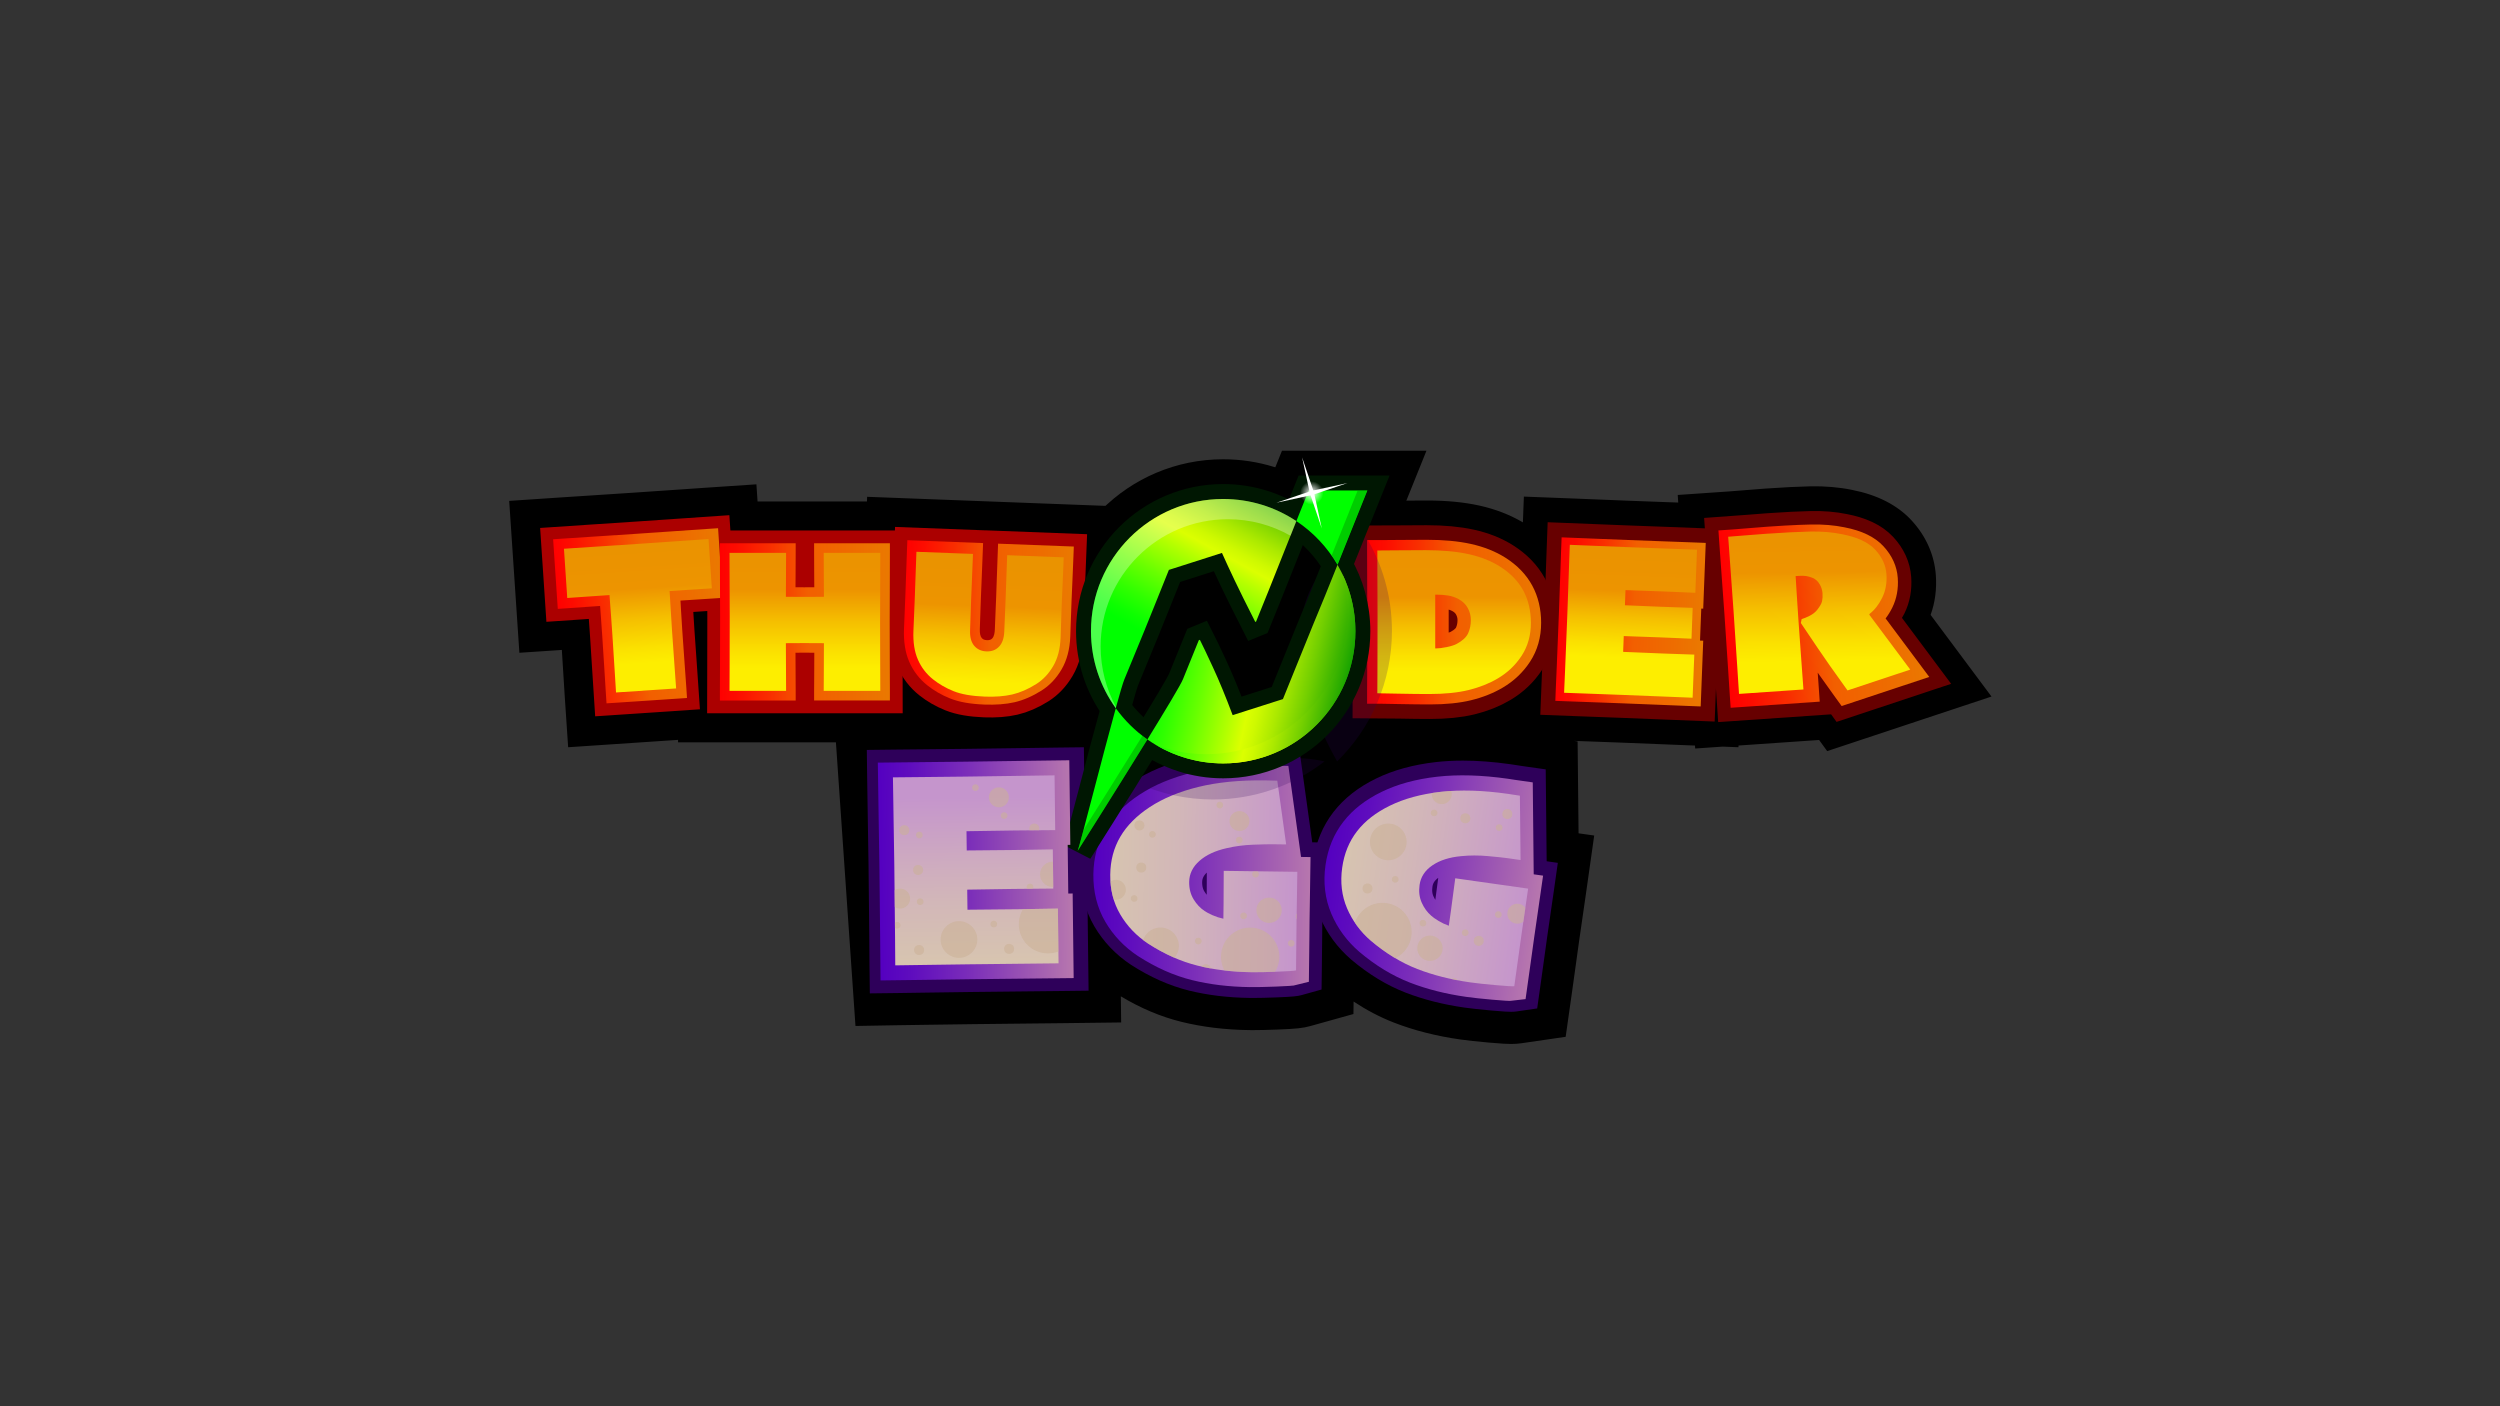 <?xml version="1.0" encoding="utf-8"?>
<!-- Generator: Adobe Illustrator 24.3.0, SVG Export Plug-In . SVG Version: 6.00 Build 0)  -->
<svg version="1.1" id="Layer_1" xmlns="http://www.w3.org/2000/svg" xmlns:xlink="http://www.w3.org/1999/xlink" x="0px" y="0px"
	 viewBox="0 0 1920 1080" style="enable-background:new 0 0 1920 1080;" xml:space="preserve">
<rect x="0" y="0" width="1920" height="1080" fill="#333333" stroke="none"/>
<style type="text/css">
	.st0{fill:url(#SVGID_1_);stroke:#000000;stroke-width:61;stroke-miterlimit:11;}
	.st1{fill:url(#SVGID_2_);stroke:#000000;stroke-width:61;stroke-miterlimit:11;}
	.st2{fill:#00FF00;stroke:#000000;stroke-width:61;stroke-miterlimit:11;}
	.st3{fill:#2E005A;}
	.st4{fill:none;stroke:url(#SVGID_3_);stroke-width:22.927;stroke-miterlimit:2;}
	.st5{fill:url(#SVGID_4_);}
	.st6{stroke:#670000;stroke-width:42;stroke-miterlimit:10;}
	.st7{fill:url(#SVGID_5_);}
	.st8{stroke:#AB0000;stroke-width:34.391;stroke-miterlimit:10;}
	.st9{fill:url(#SVGID_6_);}
	.st10{fill:url(#SVGID_7_);}
	.st11{fill:url(#SVGID_8_);}
	.st12{fill:url(#SVGID_9_);}
	.st13{fill:url(#SVGID_10_);}
	.st14{fill:url(#SVGID_11_);}
	.st15{fill:url(#SVGID_12_);}
	.st16{fill:url(#SVGID_13_);}
	.st17{opacity:0.2;fill:#2E005A;}
	.st18{fill:url(#SVGID_14_);}
	.st19{fill:url(#SVGID_15_);}
	.st20{fill:url(#SVGID_16_);}
	.st21{fill:none;stroke:url(#SVGID_17_);stroke-width:22.927;stroke-miterlimit:2;}
	.st22{fill:url(#SVGID_18_);}
	.st23{fill:url(#SVGID_19_);stroke:#001702;stroke-width:22.927;stroke-miterlimit:11;}
	.st24{fill:url(#SVGID_20_);stroke:#001702;stroke-width:22.927;stroke-miterlimit:11;}
	.st25{fill:#00FF00;stroke:#001702;stroke-width:22.927;stroke-miterlimit:11;}
	.st26{fill:url(#SVGID_21_);}
	.st27{opacity:0.3;fill:#FFFFFF;}
	.st28{fill:url(#SVGID_22_);}
	.st29{fill:#00FF00;}
	.st30{opacity:0.4;fill:#008300;}
	.st31{fill:none;stroke:url(#SVGID_23_);stroke-width:22.927;stroke-miterlimit:2;}
	.st32{fill:url(#SVGID_24_);}
	.st33{opacity:0.55;clip-path:url(#SVGID_26_);}
	.st34{fill:#CAB095;}
	.st35{opacity:0.55;clip-path:url(#SVGID_28_);}
	.st36{opacity:0.55;clip-path:url(#SVGID_30_);}
	.st37{fill:url(#SVGID_31_);}
	.st38{fill:#FFFFFF;}
	.st39{fill:url(#SVGID_32_);}
</style>
<g>
	<path d="M1496.33,490.51c-5.56-7.45-10.1-13.54-13.62-18.26c3.41-9.48,4.77-19.65,4.03-30.33c-1.07-15.6-7.54-30.22-18.72-42.31
		c-10.84-11.72-26.25-19.59-45.81-23.41c-9.93-2.02-20.64-2.93-31.85-2.7c-8.97,0.19-20.5,0.76-34.26,1.71
		c-4.9,0.34-10.18,0.75-15.71,1.22c-5,0.43-9.04,0.75-12,0.95l-39.9,2.75l0.4,5.83c-2.51-0.09-5.36-0.19-8.6-0.31
		c-11.93-0.43-21.79-0.8-29.57-1.1c-7.71-0.3-15.5-0.61-23.4-0.94c-8-0.33-13.67-0.56-17.01-0.69l-39.97-1.54l-0.76,19.8
		c-9.89-5.83-21.08-10.17-33.37-12.89c-11.9-2.63-25.18-3.91-40.58-3.91c-5.45,0-12.43,0.04-21.35,0.12
		c-11.11,0.1-13.86,0.12-14.51,0.12h-40v40c0,9.06,0.03,18.06,0.08,26.71c0.05,8.75,0.08,16.24,0.08,22.45
		c0,18.01-0.03,32.44-0.08,41.72c-0.06,9.23-0.08,14.27-0.08,15.12l-0.04,22.51l-0.08-0.55l-39.52-0.52
		c-1.2-0.02-2.27-0.04-3.18-0.08l-0.03,0l-0.03,0c-1.79-0.07-3.82-0.12-6.03-0.15c-1.51-0.02-3-0.03-4.48-0.03
		c-21.56,0-41.25,2.15-58.51,6.39c-19.33,4.75-36.37,11.86-50.67,21.11l-0.38-30.43l-28.97,0.36c5.81-5.33,10.86-11.61,15.1-18.8
		c6.82-11.57,10.57-25.18,11.15-40.46c0.12-3.18,0.25-7.05,0.4-11.65c0.14-4.41,0.32-9.58,0.55-15.5c0.17-4.42,0.36-8.8,0.57-13.03
		c0.23-4.64,0.53-11.87,0.9-21.48l1.5-39.47l-192.06-7.3l-0.14,3.58h-84.01l-0.88-13.16l-39.41,2.64
		c-4.16,0.28-12.3,0.84-24.43,1.68c-12.04,0.84-22.27,1.54-30.71,2.1c-10.51,0.7-21.81,1.45-33.92,2.23
		c-12.18,0.79-19.51,1.27-21.98,1.43l-39.41,2.64l7.82,116.65l32.61-2.18c0.46,7.05,0.83,12.95,1.1,17.6
		c0.36,6.24,0.73,12.2,1.1,17.72l2.64,39.41l84.41-5.66v1.89h121.24L657,787.94l32.64-0.57c3.35-0.04,11.44-0.16,22.79-0.34
		c11.98-0.18,23.62-0.35,34.58-0.48c9.3-0.12,21.8-0.25,37.15-0.41c14.67-0.15,25.35-0.26,30.89-0.33l46-0.57l-0.25-20.05
		c15.14,9.09,30.72,15.66,46.42,19.55c16.08,3.98,33.64,6.13,52.18,6.37c0.94,0.01,1.94,0.02,3.01,0.02c5.06,0,11.24-0.14,18.9-0.44
		c14.22-0.55,19.36-1.09,24.96-2.66l33.17-9.26l0.13-9.58c10.02,6.64,20.38,12.05,30.96,16.16c15.44,6,32.58,10.36,50.94,12.96
		c5.47,0.78,12.6,1.55,21.78,2.37c10.58,0.95,14.57,1.08,17.3,1.08c2.77,0,5.33-0.17,7.8-0.53l34.08-4.96l4.84-34.1
		c1.66-11.71,2.79-19.82,3.36-24.1c0.51-3.87,1.19-8.77,2.07-14.99c0.76-5.39,1.61-11.23,2.51-17.35
		c0.99-6.73,1.87-12.78,2.68-18.51l6.46-45.54l-12.01-1.7l-0.32-31.05l-0.41-39.52l-2.88-0.41c2.83,0.1,6.55,0.23,11.17,0.4
		c8.77,0.31,17.22,0.62,25.36,0.94c6.94,0.27,16.02,0.63,27.23,1.09c11.31,0.46,18.87,0.77,22.68,0.91l6.58,0.25l0.16,2.27
		l21.1-1.45l12.13,0.47l0.05-1.31l61.88-4.26l6.22,8.54l126.18-41.91L1496.33,490.51z M783.69,740.15
		c-15.35,0.15-27.77,0.29-37.26,0.41c-11.14,0.14-22.72,0.3-34.72,0.49c-12.01,0.19-19.56,0.3-22.64,0.33
		c-0.04-3.31-0.1-10.6-0.16-21.89c-0.07-11.29-0.26-29.8-0.58-55.54c-0.11-8.55-0.27-18.85-0.49-30.89
		c-0.22-12.04-0.41-24.06-0.56-36.07c4.53-0.06,12.2-0.13,23.02-0.23c10.82-0.1,21.51-0.21,32.08-0.34
		c10.64-0.13,24.12-0.32,40.44-0.56c16.32-0.24,25.84-0.38,28.58-0.41l0.47,37.86c-0.52,1.39-1.01,2.8-1.47,4.21
		c-2.49,0.03-6.94,0.06-13.36,0.11c-8.05,0.06-13.52,0.11-16.39,0.15c-4.1,0.05-10.17,0.14-18.22,0.28
		c-8.05,0.14-14.27,0.23-18.65,0.29c0.02,1.8,0.05,4.3,0.09,7.49c0.04,3.2,0.07,5.63,0.09,7.28c4.46-0.06,10.48-0.11,18.06-0.17
		c7.58-0.06,13.39-0.11,17.42-0.16c4.89-0.06,10.14-0.14,15.74-0.25c4.22-0.08,8.08-0.14,11.57-0.19
		c-0.94,5.58-1.46,11.31-1.53,17.18c-0.06,4.38,0.14,8.68,0.56,12.91c-2.72,0.03-6.27,0.05-10.66,0.09
		c-7.62,0.06-12.83,0.11-15.64,0.14c-4.03,0.05-9.76,0.14-17.2,0.27c-7.44,0.13-13.43,0.22-17.95,0.28c0.02,1.65,0.05,4.19,0.09,7.6
		c0.04,3.42,0.07,6.02,0.1,7.82c4.46-0.06,11.05-0.12,19.79-0.19c8.74-0.07,15.19-0.13,19.36-0.19c4.89-0.06,10.3-0.14,16.23-0.26
		c3.23-0.06,6.08-0.11,8.57-0.15c1.43,5.64,3.34,11.11,5.7,16.39l0.32,25.58C809.3,739.88,799.04,739.99,783.69,740.15z
		 M993.89,743.73c-1.23,0.34-6.01,0.68-14.36,1c-7,0.27-12.71,0.4-17.13,0.4c-0.85,0-1.65-0.01-2.4-0.01
		c-15.1-0.2-29.01-1.87-41.73-5.03c-12.72-3.15-25.39-8.8-38.01-16.95c-8.36-5.53-15.1-12.41-20.25-20.58l-0.07-5.38l-0.57-46
		l-1.29,0.02l-0.1-8.45c0.32-0.59,0.65-1.18,0.99-1.76c5.04-8.56,12.56-16.12,22.57-22.68c10.15-6.7,22.59-11.85,37.3-15.47
		c13.74-3.38,29.58-5.06,47.54-5.06c1.28,0,2.57,0.01,3.87,0.03c1.87,0.02,3.49,0.07,4.85,0.12c1.36,0.05,2.84,0.09,4.42,0.11
		l6.73,48.49c-0.04,0.15-0.08,0.3-0.12,0.46c-1.25-0.02-2.68-0.04-4.3-0.06c-1.69-0.02-3.65-0.05-5.88-0.08
		c-0.33,0-0.68-0.01-1.07-0.01c-2.87,0-7.46,0.12-13.77,0.35c-7.16,0.27-13.95,1.15-20.37,2.64c-8.87,1.97-15.89,5.24-21.05,9.81
		c-5.17,4.57-7.79,9.95-7.87,16.13c-0.07,5.1,1.06,9.56,3.38,13.36c2.32,3.81,5.16,6.81,8.51,9.01c1.35,0.95,3.37,2.02,6.05,3.21
		c2.68,1.19,5.45,2.09,8.32,2.7c0.02-1.58,0.07-5.43,0.15-11.54c0.08-6.11,0.12-14.52,0.12-25.24l44.66,0.59
		c-0.9,16.14,1.74,31.59,7.91,46.06c0.99,2.32,2.06,4.59,3.19,6.82C994.12,725.08,994.03,732.73,993.89,743.73z M1022.15,570.61
		h10.6l-9.31,9.31L1022.15,570.61z M1169.69,699.01c-0.94,6.4-1.79,12.27-2.55,17.61c-0.88,6.19-1.59,11.32-2.13,15.38
		c-0.54,4.06-1.64,11.97-3.31,23.71c-0.25,0.04-0.64,0.05-1.17,0.05c-2.13,0-6.53-0.3-13.2-0.89c-8.32-0.74-14.79-1.44-19.42-2.1
		c-14.95-2.12-28.53-5.55-40.75-10.3c-12.22-4.75-24.06-11.96-35.54-21.65c-4.39-3.79-8.16-7.95-11.37-12.48
		c0.01-1.11,0.03-2.26,0.04-3.47c0.07-5.44,0.17-11.34,0.28-17.53c0.13-6.81,0.23-12.92,0.3-18.7l0.43-32.42
		c6.06-7.66,14.36-14.07,24.93-19.2c10.92-5.35,23.92-8.88,38.97-10.59c5.78-0.66,11.89-0.99,18.31-0.99
		c10.29,0,21.39,0.85,33.32,2.54c1.85,0.26,3.45,0.51,4.8,0.74c1.35,0.23,2.8,0.45,4.37,0.67l0.51,49.41
		c-1.28-0.18-2.76-0.39-4.43-0.63c-1.67-0.24-3.61-0.51-5.82-0.83c-2.71-0.38-7.63-0.9-14.76-1.55c-3.51-0.32-6.96-0.48-10.33-0.48
		c-3.48,0-6.88,0.17-10.2,0.51c-9.05,0.82-16.43,3.17-22.13,7.05c-5.71,3.87-8.99,8.87-9.86,15c-0.72,5.05-0.17,9.62,1.65,13.69
		c1.82,4.07,4.25,7.41,7.29,10.02c1.22,1.12,3.09,2.44,5.59,3.95c2.51,1.52,5.14,2.76,7.91,3.74c0.22-1.56,0.76-5.37,1.62-11.42
		c0.86-6.05,1.97-14.39,3.33-25.02l55.95,7.93C1171.51,686.52,1170.63,692.6,1169.69,699.01z"/>
	<polygon points="893.57,533.89 913.22,489.67 924.69,483.12 947.61,533.89 952.53,540.44 983.64,530.61 1018.31,441.94 
		1004.93,417.62 1000.02,414.34 970.54,479.85 962.35,489.67 954.16,473.3 932.87,433.99 901.76,443.82 865.73,542.08 
		880.47,555.18 	"/>
</g>
<g>
	<linearGradient id="SVGID_1_" gradientUnits="userSpaceOnUse" x1="888.539" y1="491.323" x2="964.34" y2="353.01">
		<stop  offset="0" style="stop-color:#00FF00"/>
		<stop  offset="0.053" style="stop-color:#0DFF00"/>
		<stop  offset="0.151" style="stop-color:#30FF00"/>
		<stop  offset="0.283" style="stop-color:#68FF00"/>
		<stop  offset="0.443" style="stop-color:#B4FF00"/>
		<stop  offset="0.519" style="stop-color:#DBFF00"/>
		<stop  offset="0.568" style="stop-color:#CEF900"/>
		<stop  offset="0.659" style="stop-color:#ABE900"/>
		<stop  offset="0.781" style="stop-color:#73CF00"/>
		<stop  offset="0.929" style="stop-color:#27AB00"/>
		<stop  offset="1" style="stop-color:#009900"/>
	</linearGradient>
	<path class="st0" d="M878.76,484.73c2.29-5.61,5.06-12.45,8.29-20.51c3.23-8.06,6.79-16.91,10.66-26.54l40.76-13.03
		c2.46,5.55,5.63,12.42,9.52,20.6c3.89,8.18,9.24,18.97,16.05,32.38l0.64-0.26c2.85-6.97,6.03-14.83,9.54-23.57
		c2.28-5.68,13.1-32.87,21.37-53.61c-16.09-10.71-35.41-16.97-56.19-16.97c-56.08,0-101.53,45.46-101.53,101.53
		c0,22.07,7.07,42.49,19.03,59.14c3.08-11.16,5.49-19.41,6.58-22.05C868.22,510.45,873.31,498.08,878.76,484.73z"/>
	<linearGradient id="SVGID_2_" gradientUnits="userSpaceOnUse" x1="885.676" y1="489.713" x2="1041.69" y2="524.148">
		<stop  offset="0" style="stop-color:#00FF00"/>
		<stop  offset="0.053" style="stop-color:#0DFF00"/>
		<stop  offset="0.151" style="stop-color:#30FF00"/>
		<stop  offset="0.283" style="stop-color:#68FF00"/>
		<stop  offset="0.443" style="stop-color:#B4FF00"/>
		<stop  offset="0.519" style="stop-color:#DBFF00"/>
		<stop  offset="0.568" style="stop-color:#CEF900"/>
		<stop  offset="0.659" style="stop-color:#ABE900"/>
		<stop  offset="0.781" style="stop-color:#73CF00"/>
		<stop  offset="0.929" style="stop-color:#27AB00"/>
		<stop  offset="1" style="stop-color:#009900"/>
	</linearGradient>
	<path class="st1" d="M1017.7,457.39c-3.45,8.3-6.58,15.87-9.38,22.73c-3.62,8.86-7.77,19.09-12.46,30.7
		c-4.69,11.61-8.21,20.3-10.57,26.09l-38.61,12.31c-5.35-14.23-10.42-26.54-15.22-36.9c-4.8-10.37-8.12-17.35-9.96-20.95l-0.85,0.35
		c-3.5,8.56-7.55,18.55-12.15,29.95c-1.71,4.25-13.36,23.61-27.31,46.24c16.49,11.57,36.56,18.38,58.23,18.38
		c56.08,0,101.53-45.46,101.53-101.53c0-18.59-5.02-36-13.74-50.98C1022.65,445.17,1018.9,454.49,1017.7,457.39z"/>
	<path class="st2" d="M1027.22,433.78c8.5-21.2,19.84-49.57,22.91-57.1h-45.1c-1.25,3.06-4.97,12.36-9.42,23.52
		C1008.55,408.81,1019.38,420.31,1027.22,433.78z"/>
	<path class="st2" d="M856.92,543.9c-10.19,36.93-27.72,105.82-29.24,109.53c0,0,30.01-47.4,53.51-85.53
		C871.81,561.33,863.6,553.21,856.92,543.9z"/>
</g>
<g>
	<path class="st3" d="M966.38,597.8c1.28,0,2.57,0.01,3.87,0.03c1.87,0.02,3.49,0.07,4.85,0.12c1.36,0.05,2.84,0.09,4.42,0.11
		l6.8,48.95c-1.29-0.02-2.79-0.04-4.48-0.06c-1.69-0.02-3.65-0.05-5.88-0.08c-0.33,0-0.68-0.01-1.07-0.01
		c-2.87,0-7.46,0.12-13.76,0.35c-7.16,0.27-13.95,1.15-20.37,2.64c-8.87,1.97-15.89,5.24-21.05,9.81
		c-5.17,4.57-7.79,9.95-7.87,16.13c-0.07,5.1,1.06,9.56,3.38,13.36c2.32,3.81,5.16,6.81,8.51,9.01c1.35,0.95,3.37,2.02,6.05,3.21
		c2.68,1.19,5.45,2.09,8.32,2.7c0.02-1.58,0.07-5.43,0.15-11.54c0.08-6.11,0.12-14.52,0.12-25.24l56.5,0.74
		c-0.08,5.82-0.18,11.97-0.3,18.44c-0.12,6.47-0.22,12.4-0.29,17.79c-0.08,6.25-0.13,11.43-0.15,15.53
		c-0.02,4.1-0.1,12.08-0.26,23.94c-1.23,0.34-6.01,0.68-14.36,1c-7,0.27-12.71,0.4-17.13,0.4c-0.85,0-1.65,0-2.4-0.01
		c-15.1-0.2-29.01-1.87-41.73-5.03c-12.72-3.15-25.39-8.8-38.01-16.95c-8.98-5.94-16.11-13.41-21.38-22.39
		c-5.27-8.98-7.84-19.19-7.69-30.62c0.14-10.85,2.73-20.56,7.77-29.13c5.04-8.56,12.56-16.12,22.57-22.68
		c10.15-6.7,22.59-11.85,37.3-15.47C932.58,599.48,948.43,597.8,966.38,597.8 M966.38,576.51c-19.58,0-37.28,1.91-52.62,5.68
		c-17.01,4.18-31.78,10.36-43.91,18.35c-12.71,8.33-22.55,18.31-29.23,29.67c-6.91,11.75-10.52,25.09-10.71,39.64
		c-0.2,15.32,3.37,29.34,10.61,41.68c6.91,11.77,16.33,21.65,28,29.37l0.1,0.07l0.1,0.06c14.54,9.39,29.49,16.03,44.44,19.73
		c14.25,3.53,29.91,5.43,46.56,5.65c0.84,0.01,1.73,0.02,2.68,0.02c4.68,0,10.71-0.14,17.95-0.42c12.92-0.5,16.26-0.93,19.26-1.77
		l15.35-4.29l0.21-15.94c0.15-11.76,0.24-19.87,0.26-24.12c0.02-3.97,0.07-8.99,0.15-15.35c0.07-5.49,0.17-11.43,0.29-17.67
		c0.13-6.76,0.22-12.83,0.3-18.56l0.28-21.29l-8.65-0.11l-0.39-2.84l-6.8-48.95l-2.52-18.12l-18.29-0.24
		c-1.42-0.02-2.72-0.05-3.85-0.1c-1.6-0.06-3.42-0.11-5.42-0.13C969.14,576.52,967.76,576.51,966.38,576.51L966.38,576.51z"/>
</g>
<g>
	<path class="st3" d="M1123.52,605.44c10.29,0,21.39,0.85,33.32,2.54c1.85,0.26,3.45,0.51,4.8,0.74c1.35,0.23,2.8,0.45,4.37,0.67
		l0.51,49.41c-1.28-0.18-2.76-0.39-4.43-0.63c-1.67-0.24-3.61-0.51-5.82-0.83c-2.71-0.38-7.63-0.9-14.76-1.55
		c-3.51-0.32-6.96-0.48-10.33-0.48c-3.48,0-6.88,0.17-10.2,0.51c-9.05,0.82-16.43,3.17-22.13,7.05c-5.71,3.87-8.99,8.87-9.86,15
		c-0.72,5.05-0.17,9.62,1.65,13.69c1.82,4.07,4.25,7.41,7.29,10.02c1.22,1.12,3.09,2.44,5.59,3.95c2.51,1.52,5.14,2.76,7.91,3.74
		c0.22-1.56,0.76-5.37,1.62-11.42c0.86-6.05,1.97-14.39,3.33-25.02l55.95,7.93c-0.82,5.77-1.7,11.85-2.64,18.25
		c-0.94,6.4-1.79,12.27-2.55,17.61c-0.88,6.19-1.59,11.32-2.13,15.38c-0.54,4.06-1.64,11.97-3.31,23.71
		c-0.25,0.04-0.64,0.05-1.17,0.05c-2.13,0-6.53-0.3-13.2-0.89c-8.32-0.74-14.79-1.44-19.42-2.1c-14.95-2.12-28.53-5.55-40.75-10.3
		c-12.22-4.75-24.06-11.96-35.54-21.65c-8.15-7.04-14.27-15.35-18.36-24.93c-4.09-9.58-5.33-20.04-3.72-31.35
		c1.52-10.75,5.33-20.05,11.42-27.9c6.09-7.85,14.51-14.39,25.27-19.62c10.92-5.35,23.92-8.88,38.97-10.59
		C1111,605.77,1117.1,605.44,1123.52,605.44 M1123.52,584.15c-7.19,0-14.16,0.38-20.72,1.12c-17.4,1.98-32.84,6.23-45.9,12.61
		c-13.67,6.64-24.69,15.29-32.77,25.71c-8.35,10.77-13.63,23.54-15.67,37.95c-2.15,15.17-0.4,29.53,5.22,42.69
		c5.35,12.55,13.44,23.55,24.03,32.7l0.09,0.08l0.09,0.08c13.23,11.16,27.21,19.65,41.57,25.23c13.68,5.31,28.98,9.19,45.47,11.53
		c5.04,0.72,11.75,1.44,20.51,2.23c9.7,0.87,13.16,0.98,15.1,0.98c1.59,0,2.94-0.09,4.24-0.28l15.77-2.3l2.24-15.78
		c1.65-11.64,2.77-19.68,3.33-23.89c0.52-3.94,1.21-8.91,2.1-15.2c0.77-5.44,1.62-11.33,2.53-17.49c0.98-6.67,1.85-12.68,2.66-18.37
		l2.99-21.08l-8.57-1.22l-0.03-2.87l-0.51-49.41l-0.19-18.29l-18.11-2.57c-1.41-0.2-2.69-0.4-3.8-0.59
		c-1.58-0.27-3.38-0.54-5.36-0.82C1146.97,585.08,1134.76,584.15,1123.52,584.15L1123.52,584.15z"/>
</g>
<g>
	<path class="st3" d="M811.39,595.44l0.52,42.06c-1.87,0.02-6.83,0.07-14.88,0.13c-8.05,0.06-13.52,0.11-16.39,0.15
		c-4.1,0.05-10.17,0.14-18.22,0.28c-8.05,0.14-14.27,0.23-18.65,0.29c0.02,1.8,0.05,4.3,0.09,7.49c0.04,3.2,0.07,5.63,0.09,7.28
		c4.46-0.06,10.48-0.11,18.06-0.17c7.58-0.06,13.39-0.11,17.42-0.16c4.89-0.06,10.14-0.14,15.74-0.25
		c5.61-0.1,10.57-0.18,14.88-0.24l0.37,30.09c-2.59,0.03-7.69,0.08-15.31,0.14c-7.62,0.06-12.83,0.11-15.64,0.14
		c-4.03,0.05-9.76,0.14-17.2,0.27c-7.44,0.13-13.43,0.22-17.95,0.28c0.02,1.65,0.05,4.19,0.09,7.6c0.04,3.42,0.07,6.02,0.1,7.82
		c4.46-0.06,11.05-0.12,19.79-0.19c8.74-0.07,15.19-0.13,19.36-0.19c4.89-0.06,10.3-0.14,16.23-0.26
		c5.93-0.11,10.62-0.19,14.07-0.23l0.52,42.06c-5.18,0.06-15.44,0.17-30.79,0.33c-15.35,0.15-27.77,0.29-37.26,0.41
		c-11.14,0.14-22.72,0.3-34.72,0.49c-12.01,0.19-19.56,0.3-22.64,0.33c-0.04-3.31-0.1-10.6-0.16-21.89
		c-0.07-11.29-0.26-29.8-0.58-55.54c-0.11-8.55-0.27-18.85-0.49-30.89c-0.22-12.04-0.41-24.06-0.56-36.07
		c4.53-0.06,12.2-0.13,23.02-0.23c10.82-0.1,21.51-0.21,32.08-0.34c10.64-0.13,24.12-0.32,40.44-0.56
		C799.14,595.61,808.66,595.48,811.39,595.44 M832.42,573.89l-21.29,0.26c-2.74,0.03-12.28,0.17-28.62,0.41
		c-15.77,0.23-29.36,0.42-40.39,0.55c-10.79,0.13-21.56,0.25-32.01,0.34c-11.03,0.1-18.58,0.18-23.1,0.23l-21.29,0.26l0.26,21.29
		c0.15,12.12,0.34,24.3,0.56,36.2c0.22,12.28,0.38,22.34,0.49,30.77c0.32,25.42,0.51,44.06,0.58,55.4
		c0.07,11.16,0.12,18.58,0.16,22.02l0.26,21.29l21.29-0.26c3.33-0.04,11.39-0.16,22.71-0.34c12-0.18,23.66-0.35,34.66-0.48
		c9.45-0.12,21.62-0.25,37.21-0.41c14.68-0.15,25.34-0.26,30.84-0.33l21.29-0.26l-0.26-21.29l-0.52-42.06l-0.26-21.29l-3.34,0.04
		l-0.22-17.7l2.05-0.03l-0.26-21.29l-0.52-42.06L832.42,573.89L832.42,573.89z"/>
</g>
<linearGradient id="SVGID_3_" gradientUnits="userSpaceOnUse" x1="858.058" y1="697.67" x2="1024.632" y2="697.67" gradientTransform="matrix(1 0.013 -0.013 1 -9.071 -37.593)">
	<stop  offset="0" style="stop-color:#5400C0"/>
	<stop  offset="0.166" style="stop-color:#5F0DBE"/>
	<stop  offset="0.475" style="stop-color:#7C2FB9"/>
	<stop  offset="0.888" style="stop-color:#AA67B0"/>
	<stop  offset="1" style="stop-color:#B777AE"/>
</linearGradient>
<path class="st4" d="M994.87,669.54c-0.08,5.82-0.18,11.97-0.3,18.44c-0.12,6.47-0.22,12.4-0.29,17.79
	c-0.08,6.25-0.13,11.43-0.15,15.53c-0.02,4.1-0.1,12.08-0.26,23.94c-1.23,0.34-6.01,0.68-14.36,1c-8.35,0.32-14.85,0.45-19.53,0.39
	c-15.1-0.2-29.01-1.87-41.73-5.03c-12.72-3.15-25.39-8.8-38.01-16.95c-8.98-5.94-16.11-13.41-21.38-22.39
	c-5.27-8.98-7.84-19.19-7.69-30.62c0.14-10.85,2.73-20.56,7.77-29.13c5.04-8.56,12.56-16.12,22.57-22.68
	c10.15-6.7,22.59-11.85,37.3-15.47c14.72-3.62,31.85-5.3,51.4-5.04c1.87,0.02,3.49,0.07,4.85,0.12c1.36,0.05,2.84,0.09,4.42,0.11
	l6.8,48.95c-1.29-0.02-2.79-0.04-4.48-0.06c-1.69-0.02-3.65-0.05-5.88-0.08c-2.73-0.04-7.68,0.08-14.83,0.34
	c-7.16,0.27-13.95,1.15-20.37,2.64c-8.87,1.97-15.89,5.24-21.05,9.81c-5.17,4.57-7.79,9.95-7.87,16.13
	c-0.07,5.1,1.06,9.56,3.38,13.36c2.32,3.81,5.16,6.81,8.51,9.01c1.35,0.95,3.37,2.02,6.05,3.21c2.68,1.19,5.45,2.09,8.32,2.7
	c0.02-1.58,0.07-5.43,0.15-11.54c0.08-6.11,0.12-14.52,0.12-25.24L994.87,669.54z"/>
<g>
	
		<linearGradient id="SVGID_4_" gradientUnits="userSpaceOnUse" x1="871.025" y1="697.67" x2="1014.673" y2="697.67" gradientTransform="matrix(1 0.013 -0.013 1 -9.071 -37.593)">
		<stop  offset="0" style="stop-color:#D7C4B0"/>
		<stop  offset="0.355" style="stop-color:#D2B7B8"/>
		<stop  offset="0.545" style="stop-color:#CFAEBE"/>
		<stop  offset="1" style="stop-color:#C595CC"/>
	</linearGradient>
	<path class="st5" d="M996.37,669.56c-0.08,5.82-0.18,11.97-0.3,18.44c-0.12,6.47-0.22,12.4-0.29,17.79
		c-0.08,6.25-0.13,11.43-0.15,15.53c-0.02,4.1-0.1,12.08-0.26,23.94c-1.23,0.34-6.01,0.68-14.36,1c-8.35,0.32-14.85,0.45-19.53,0.39
		c-15.1-0.2-29.01-1.87-41.73-5.03c-12.72-3.15-25.39-8.8-38.01-16.95c-8.98-5.94-16.11-13.41-21.38-22.39
		c-5.27-8.98-7.84-19.19-7.69-30.62c0.14-10.85,2.73-20.56,7.77-29.13c5.04-8.56,12.56-16.12,22.57-22.68
		c10.15-6.7,22.59-11.85,37.3-15.47c14.72-3.62,31.85-5.3,51.4-5.04c1.87,0.02,3.49,0.07,4.85,0.12c1.36,0.05,2.84,0.09,4.42,0.11
		l6.8,48.95c-1.29-0.02-2.79-0.04-4.48-0.06c-1.69-0.02-3.65-0.05-5.88-0.08c-2.73-0.04-7.68,0.08-14.83,0.34
		c-7.16,0.27-13.95,1.15-20.37,2.64c-8.87,1.97-15.89,5.24-21.05,9.81c-5.17,4.57-7.79,9.95-7.87,16.13
		c-0.07,5.1,1.06,9.56,3.38,13.36c2.32,3.81,5.16,6.81,8.51,9.01c1.35,0.95,3.37,2.02,6.05,3.21c2.68,1.19,5.45,2.09,8.32,2.7
		c0.02-1.58,0.07-5.43,0.15-11.54c0.08-6.11,0.12-14.52,0.12-25.24L996.37,669.56z"/>
</g>
<g>
	<path class="st6" d="M1173.76,478.29c0,9.29-2.28,17.43-6.85,24.42c-4.56,6.99-10.49,12.63-17.77,16.9
		c-6.33,3.75-13.54,6.61-21.61,8.59c-8.07,1.98-17.86,2.97-29.37,2.97c-6.54,0-14.32-0.09-23.31-0.28c-9-0.19-14.03-0.28-15.08-0.28
		c0-0.84,0.03-5.8,0.08-14.88c0.05-9.08,0.08-23.06,0.08-41.96c0-6.28-0.03-13.84-0.08-22.68c-0.05-8.84-0.08-17.67-0.08-26.48
		c1.27,0,6.23-0.04,14.88-0.12c8.66-0.08,15.65-0.12,20.98-0.12c12.35,0,23,0.99,31.94,2.97c8.94,1.98,16.74,5.08,23.39,9.3
		c7.71,4.91,13.43,10.83,17.18,17.77C1171.89,461.36,1173.76,469.32,1173.76,478.29z M1129.19,476.23c0-3.17-0.77-6.15-2.3-8.95
		c-1.53-2.8-3.83-5.01-6.89-6.65c-2.38-1.27-4.88-2.12-7.52-2.57c-2.64-0.45-5.52-0.67-8.63-0.67c-0.27,0-0.63,0-1.11,0
		c0,1.48,0,4.24,0,8.27c0,4.04,0,7.51,0,10.41c0,3.32,0,6.49,0,9.5c0,3.01,0,6.91,0,11.72c0.16,0,0.28,0,0.36,0s0.2,0,0.36,0
		c2.06,0,4.68-0.33,7.88-0.99c3.19-0.66,5.63-1.44,7.32-2.34c4.38-2.37,7.23-5.04,8.55-8
		C1128.53,483.01,1129.19,479.77,1129.19,476.23z"/>
	<linearGradient id="SVGID_5_" gradientUnits="userSpaceOnUse" x1="1049.938" y1="477.773" x2="1183.585" y2="477.773">
		<stop  offset="0" style="stop-color:#FF0000"/>
		<stop  offset="0.104" style="stop-color:#FD0D00"/>
		<stop  offset="0.296" style="stop-color:#F92F00"/>
		<stop  offset="0.519" style="stop-color:#F25F00"/>
		<stop  offset="0.793" style="stop-color:#EE6C00"/>
		<stop  offset="1" style="stop-color:#EA7900"/>
	</linearGradient>
	<path class="st7" d="M1176.78,449.75c-4.54-8.4-11.45-15.6-20.56-21.4c-7.59-4.82-16.51-8.38-26.54-10.6
		c-9.6-2.12-21.06-3.2-34.07-3.2c-5.35,0-12.38,0.04-21.07,0.12c-8.6,0.08-13.53,0.12-14.79,0.12h-9.83v9.83
		c0,8.83,0.03,17.68,0.08,26.54c0.05,8.82,0.08,16.36,0.08,22.62c0,18.41-0.03,32.51-0.08,41.9c-0.05,9.11-0.08,14.1-0.08,14.94
		v9.83h9.83c0.47,0,2.86,0.03,14.88,0.27c9.04,0.19,16.95,0.28,23.52,0.28c12.24,0,22.91-1.09,31.71-3.25
		c8.98-2.2,17.14-5.45,24.25-9.66c8.57-5.03,15.65-11.76,21.03-20c5.6-8.58,8.45-18.61,8.45-29.79
		C1183.59,467.71,1181.3,458.11,1176.78,449.75z M1114.05,485.29c-0.16,0.09-0.6,0.3-1.47,0.57v-17.71c0.96,0.28,1.89,0.67,2.8,1.15
		c1.8,0.96,2.52,2,2.9,2.7c0.74,1.36,1.09,2.71,1.09,4.23c0,2.16-0.37,4.03-1.13,5.73C1118.21,482.02,1117.58,483.37,1114.05,485.29
		z"/>
	<path class="st6" d="M1296.7,532.34c-3.8-0.15-11.33-0.45-22.58-0.91c-11.26-0.46-20.37-0.82-27.33-1.09
		c-8.18-0.31-16.67-0.63-25.47-0.94c-8.81-0.31-14.35-0.51-16.61-0.6c0.09-2.43,0.32-7.78,0.7-16.06
		c0.37-8.28,0.92-21.86,1.64-40.74c0.24-6.27,0.51-13.83,0.79-22.67c0.29-8.83,0.6-17.66,0.94-26.46c3.32,0.13,8.95,0.36,16.89,0.69
		c7.94,0.33,15.78,0.65,23.53,0.94c7.81,0.3,17.69,0.67,29.67,1.1c11.97,0.43,18.96,0.69,20.97,0.77l-1.19,30.85
		c-1.37-0.05-5.01-0.2-10.92-0.46c-5.91-0.25-9.91-0.42-12.02-0.5c-3.01-0.12-7.46-0.27-13.37-0.47c-5.91-0.2-10.47-0.36-13.69-0.49
		c-0.05,1.32-0.12,3.15-0.21,5.5c-0.09,2.35-0.16,4.13-0.21,5.34c3.27,0.13,7.68,0.31,13.25,0.55c5.56,0.24,9.82,0.42,12.77,0.53
		c3.58,0.14,7.43,0.27,11.55,0.4c4.11,0.13,7.76,0.26,10.92,0.38l-0.85,22.07c-1.9-0.07-5.64-0.23-11.23-0.47
		c-5.59-0.24-9.41-0.4-11.47-0.48c-2.95-0.11-7.16-0.26-12.62-0.44c-5.46-0.18-9.85-0.34-13.17-0.47c-0.05,1.21-0.12,3.07-0.21,5.58
		c-0.1,2.51-0.17,4.42-0.22,5.74c3.27,0.13,8.11,0.33,14.52,0.6c6.4,0.27,11.14,0.47,14.2,0.58c3.59,0.14,7.56,0.28,11.91,0.42
		c4.35,0.14,7.79,0.26,10.33,0.36L1296.7,532.34z"/>
	<path class="st6" d="M1464.27,514.42l-45.85,15.23c-3.74-5.14-8.01-11.13-12.82-17.96c-4.8-6.82-11.91-17.27-21.32-31.34l0.58-2.88
		c1.53-0.39,3.47-1.19,5.83-2.38c2.36-1.2,4.23-2.68,5.6-4.44c1.96-2.49,3.12-4.58,3.49-6.28c0.37-1.69,0.48-3.62,0.33-5.8
		c-0.16-2.34-0.88-4.57-2.14-6.66c-1.26-2.1-2.91-3.59-4.92-4.49c-1.78-0.74-3.43-1.21-4.97-1.43c-1.54-0.21-3.28-0.25-5.22-0.11
		c-0.74,0.05-1.54,0.11-2.4,0.17c0.1,1.43,0.31,4.94,0.64,10.52c0.33,5.58,0.79,12.66,1.38,21.24c0.78,11.33,1.47,20.97,2.08,28.91
		c0.6,7.95,1.14,15.35,1.62,22.22l-47.11,3.24c-0.41-6.01-0.84-12.66-1.29-19.96c-0.45-7.3-1.37-21.19-2.78-41.67
		c-0.47-6.81-1.06-15-1.78-24.58c-0.72-9.58-1.4-19.14-2.06-28.7c3.15-0.22,7.36-0.55,12.65-1c5.29-0.45,10.3-0.84,15.05-1.17
		c13.21-0.91,24-1.45,32.35-1.62c8.35-0.17,16.08,0.47,23.2,1.94c11.19,2.16,19.28,5.94,24.28,11.35c5,5.4,7.72,11.37,8.17,17.89
		c0.44,6.35-0.59,12.07-3.09,17.15c-2.5,5.09-5.63,9.08-9.39,11.99l0.04,0.6c3.79,5.08,7.54,10.1,11.23,15.05
		C1449.34,494.4,1455.55,502.72,1464.27,514.42z"/>
</g>
<path class="st8" d="M546.7,451.83c-4.26,0.29-9.7,0.64-16.31,1.05c-6.61,0.42-11.99,0.76-16.14,1.04
	c0.35,5.21,0.65,10.08,0.89,14.59c0.25,4.52,0.57,9.8,0.98,15.85c0.62,9.3,1.21,17.59,1.75,24.87c0.54,7.28,1.01,13.78,1.39,19.5
	l-46.15,3.09c-0.35-5.27-0.71-11.05-1.08-17.36c-0.37-6.31-0.93-15.09-1.68-26.36c-0.34-5.04-0.69-10.09-1.06-15.13
	c-0.37-5.04-0.76-10.36-1.2-15.96c-5.6,0.38-11.88,0.81-18.83,1.3c-6.95,0.49-11.48,0.81-13.61,0.95l-2.53-37.82
	c2.47-0.17,9.76-0.64,21.9-1.43c12.13-0.78,23.47-1.53,34-2.24c8.46-0.57,18.73-1.27,30.8-2.11c12.07-0.84,20.18-1.39,24.33-1.67
	L546.7,451.83z"/>
<path class="st8" d="M676.07,530.61h-43.46c0-2.85,0.03-6.93,0.08-12.23c0.05-5.3,0.08-13.44,0.08-24.42c-3.06,0-5.66-0.01-7.8-0.04
	c-2.14-0.03-4.6-0.04-7.4-0.04c-2.37,0-4.64,0.01-6.81,0.04c-2.17,0.03-4.57,0.04-7.2,0.04c0,6.44,0.03,13.05,0.08,19.83
	c0.05,6.78,0.08,12.39,0.08,16.82h-43.46c0-4.64,0.03-10.55,0.08-17.73c0.05-7.18,0.08-20.21,0.08-39.11
	c0-6.28-0.03-13.84-0.08-22.68c-0.05-8.84-0.08-17.67-0.08-26.48h43.46c0,7.07-0.03,13.1-0.08,18.09
	c-0.05,4.99-0.08,10.2-0.08,15.64c2.64,0,5.04,0.01,7.2,0.04c2.16,0.03,4.46,0.04,6.89,0.04c2.85,0,5.32-0.01,7.4-0.04
	c2.09-0.03,4.66-0.04,7.72-0.04c0-4.8-0.03-10.04-0.08-15.71c-0.05-5.67-0.08-11.68-0.08-18.01h43.46c0,10.19-0.03,20.08-0.08,29.69
	c-0.05,9.61-0.08,17.42-0.08,23.43c0,10.66,0.03,21.03,0.08,31.11C676.04,518.93,676.07,526.18,676.07,530.61z"/>
<path class="st8" d="M817.06,426.8c-0.36,9.55-0.66,16.56-0.88,21.01c-0.22,4.46-0.42,8.96-0.59,13.49
	c-0.23,6.02-0.42,11.27-0.56,15.76c-0.14,4.49-0.28,8.29-0.39,11.4c-0.33,8.71-2.23,16.01-5.71,21.9
	c-3.47,5.89-7.78,10.46-12.93,13.7c-6.34,3.99-12.52,6.67-18.54,8.06c-6.03,1.38-13.05,1.92-21.07,1.62
	c-9.98-0.38-17.94-1.77-23.9-4.16c-5.96-2.39-11.22-5.42-15.79-9.08c-5.13-4.1-9.01-9.15-11.63-15.15
	c-2.63-5.99-3.78-13.32-3.45-21.97c0.12-3.11,0.27-6.91,0.47-11.4c0.2-4.48,0.41-9.74,0.64-15.75c0.22-5.75,0.38-10.41,0.49-13.97
	c0.11-3.56,0.35-10.15,0.71-19.75l43.43,1.65c-0.33,8.66-0.61,15.69-0.84,21.1c-0.23,5.41-0.41,9.62-0.52,12.63
	c-0.17,4.43-0.32,8.63-0.44,12.59c-0.12,3.96-0.27,8.08-0.43,12.36c-0.2,5.17,0.86,9.13,3.18,11.86c2.32,2.73,5.45,4.17,9.39,4.32
	c4,0.15,7.23-1.07,9.7-3.68c2.47-2.6,3.8-6.44,3.99-11.51c0.16-4.28,0.34-8.66,0.54-13.15c0.2-4.49,0.36-8.42,0.49-11.8
	c0.12-3.22,0.27-7.38,0.44-12.47c0.16-5.1,0.42-12.18,0.77-21.27L817.06,426.8z"/>
<linearGradient id="SVGID_6_" gradientUnits="userSpaceOnUse" x1="407.623" y1="481.852" x2="534.593" y2="481.852" gradientTransform="matrix(0.998 -0.067 0.067 0.998 -9.858 24.731)">
	<stop  offset="0" style="stop-color:#FF0000"/>
	<stop  offset="0.104" style="stop-color:#FD0D00"/>
	<stop  offset="0.296" style="stop-color:#F92F00"/>
	<stop  offset="0.519" style="stop-color:#F25F00"/>
	<stop  offset="0.793" style="stop-color:#EE6C00"/>
	<stop  offset="1" style="stop-color:#EA7900"/>
</linearGradient>
<path class="st9" d="M527.61,536.03l-61.8,4.14l-0.52-7.82c-0.35-5.29-0.72-11.1-1.08-17.43c-0.37-6.29-0.92-15.05-1.68-26.29
	c-0.34-5.03-0.69-10.06-1.06-15.08c-0.19-2.65-0.39-5.38-0.6-8.18c-3.47,0.24-7.15,0.5-11.04,0.77c-6.96,0.5-11.51,0.81-13.64,0.96
	l-7.82,0.52l-3.58-53.47l7.82-0.52c2.47-0.17,9.77-0.64,21.92-1.43c12.13-0.78,23.46-1.53,33.99-2.23
	c8.46-0.57,18.72-1.27,30.78-2.11c12.09-0.84,20.2-1.4,24.35-1.67l7.82-0.52l3.58,53.47l-7.82,0.52c-4.27,0.29-9.72,0.64-16.34,1.05
	c-3.03,0.19-5.8,0.37-8.3,0.53c0.14,2.36,0.28,4.65,0.4,6.85c0.25,4.49,0.57,9.74,0.97,15.75c0.62,9.28,1.2,17.55,1.75,24.81
	c0.55,7.3,1.01,13.82,1.4,19.56L527.61,536.03z M480.43,523.48l30.46-2.04c-0.26-3.62-0.54-7.49-0.85-11.61
	c-0.55-7.3-1.13-15.61-1.75-24.93c-0.41-6.09-0.74-11.4-0.98-15.95c-0.24-4.48-0.54-9.32-0.89-14.49l-0.52-7.82l7.82-0.52
	c4.16-0.28,9.55-0.63,16.17-1.04c3.07-0.19,5.89-0.37,8.45-0.54l-1.48-22.16c-4.27,0.29-9.76,0.67-16.49,1.14
	c-12.08,0.84-22.35,1.54-30.82,2.11c-10.54,0.71-21.88,1.45-34.02,2.24c-5.78,0.37-10.47,0.68-14.05,0.91l1.48,22.14
	c1.69-0.12,3.61-0.25,5.76-0.41c6.96-0.49,13.24-0.93,18.86-1.31l7.75-0.52l0.6,7.74c0.43,5.61,0.83,10.95,1.2,16
	c0.37,5.05,0.72,10.11,1.06,15.17c0.76,11.29,1.32,20.1,1.69,26.42C480.05,517.31,480.24,520.46,480.43,523.48z"/>
<linearGradient id="SVGID_7_" gradientUnits="userSpaceOnUse" x1="552.882" y1="477.614" x2="683.438" y2="477.614">
	<stop  offset="0" style="stop-color:#FF0000"/>
	<stop  offset="0.104" style="stop-color:#FD0D00"/>
	<stop  offset="0.296" style="stop-color:#F92F00"/>
	<stop  offset="0.519" style="stop-color:#F25F00"/>
	<stop  offset="0.793" style="stop-color:#EE6C00"/>
	<stop  offset="1" style="stop-color:#EA7900"/>
</linearGradient>
<path class="st10" d="M683.44,537.98h-58.2v-7.37c0-2.87,0.03-6.97,0.08-12.3c0.04-3.97,0.06-9.67,0.07-17.01
	c-0.18,0-0.35,0-0.52-0.01c-2.11-0.03-4.55-0.04-7.31-0.04c-2.31,0-4.52,0.01-6.63,0.04c0.01,4.08,0.03,8.23,0.07,12.44
	c0.05,6.81,0.08,12.43,0.08,16.88v7.37h-58.2v-7.37c0-4.66,0.03-10.59,0.08-17.79c0.05-7.32,0.08-20.82,0.08-39.05
	c0-6.27-0.03-13.81-0.08-22.64c-0.05-8.85-0.08-17.69-0.08-26.52v-7.37h58.2v7.37c0,7.1-0.03,13.16-0.08,18.17
	c-0.03,2.68-0.05,5.42-0.06,8.23c2.11,0.03,4.35,0.04,6.71,0.04c2.81,0,5.24-0.01,7.3-0.04c0.14,0,0.28,0,0.43,0
	c-0.01-2.66-0.03-5.43-0.06-8.31c-0.05-5.69-0.08-11.72-0.08-18.08v-7.37h58.2v7.37c0,10.2-0.03,20.11-0.08,29.73
	c-0.05,9.59-0.08,17.39-0.08,23.39c0,10.65,0.03,21,0.08,31.07c0.05,10.1,0.08,17.37,0.08,21.81V537.98z M640.01,523.24h28.67
	c-0.01-3.89-0.03-8.67-0.06-14.36c-0.05-10.09-0.08-20.47-0.08-31.15c0-6.03,0.03-13.85,0.08-23.47c0.04-7.26,0.06-14.68,0.07-22.28
	h-28.7c0.01,3.64,0.03,7.17,0.07,10.57c0.05,5.7,0.08,10.96,0.08,15.78v7.37h-7.37c-3.03,0-5.57,0.01-7.63,0.04
	c-2.1,0.03-4.6,0.04-7.49,0.04c-2.46,0-4.79-0.01-6.98-0.04c-2.13-0.02-4.5-0.04-7.11-0.04h-7.37v-7.37c0-5.46,0.03-10.7,0.08-15.71
	c0.03-3.13,0.06-6.68,0.07-10.64h-28.71c0.01,6.35,0.03,12.7,0.07,19.06c0.05,8.86,0.08,16.43,0.08,22.73
	c0,18.53-0.03,31.7-0.08,39.16c-0.03,3.79-0.05,7.23-0.06,10.31h28.69c-0.01-2.83-0.03-5.96-0.06-9.4
	c-0.05-6.8-0.08-13.43-0.08-19.89v-7.37h7.37c2.6,0,4.97-0.01,7.11-0.04c2.19-0.03,4.49-0.04,6.9-0.04c2.83,0,5.33,0.01,7.49,0.04
	c2.12,0.03,4.68,0.04,7.71,0.04h7.37v7.37c0,11.16-0.03,19.17-0.08,24.5C640.04,520.18,640.02,521.78,640.01,523.24z"/>
<linearGradient id="SVGID_8_" gradientUnits="userSpaceOnUse" x1="706.373" y1="470.012" x2="834.316" y2="470.012" gradientTransform="matrix(0.999 0.038 -0.038 0.999 6.472 -19.715)">
	<stop  offset="0" style="stop-color:#FF0000"/>
	<stop  offset="0.104" style="stop-color:#FD0D00"/>
	<stop  offset="0.296" style="stop-color:#F92F00"/>
	<stop  offset="0.519" style="stop-color:#F25F00"/>
	<stop  offset="0.793" style="stop-color:#EE6C00"/>
	<stop  offset="1" style="stop-color:#EA7900"/>
</linearGradient>
<path class="st11" d="M756.11,541.11c-10.92-0.41-19.55-1.95-26.37-4.68c-6.6-2.65-12.54-6.07-17.65-10.17
	c-6.04-4.83-10.67-10.87-13.77-17.94c-3.06-6.99-4.43-15.47-4.06-25.21c0.12-3.13,0.27-6.94,0.47-11.45c0.2-4.47,0.41-9.7,0.63-15.7
	c0.22-5.73,0.38-10.37,0.49-13.92c0.11-3.57,0.35-10.17,0.71-19.81l0.28-7.36l58.16,2.21l-0.28,7.36
	c-0.33,8.67-0.61,15.72-0.84,21.14c-0.23,5.4-0.4,9.6-0.52,12.59c-0.17,4.42-0.32,8.6-0.44,12.54c-0.13,3.98-0.27,8.12-0.43,12.41
	c-0.12,3.2,0.38,5.56,1.44,6.81c0.68,0.8,1.7,1.64,4.05,1.73c2.35,0.09,3.37-0.65,4.07-1.38c1.48-1.56,1.89-4.51,1.97-6.71
	c0.16-4.29,0.34-8.69,0.54-13.19c0.2-4.46,0.36-8.38,0.48-11.75c0.12-3.21,0.27-7.36,0.43-12.44c0.16-5.1,0.42-12.2,0.77-21.3
	l0.28-7.36l58.16,2.21l-0.28,7.36c-0.36,9.49-0.66,16.59-0.88,21.1c-0.22,4.43-0.42,8.9-0.59,13.41c-0.23,6-0.42,11.24-0.56,15.71
	c-0.15,4.51-0.28,8.32-0.4,11.45c-0.38,9.9-2.64,18.44-6.72,25.37c-4.06,6.89-9.22,12.34-15.35,16.19c-7.01,4.41-14.02,7.44-20.82,9
	C772.47,540.83,764.73,541.43,756.11,541.11z M711.02,430.15c-0.21,5.67-0.35,9.78-0.43,12.33c-0.11,3.58-0.28,8.26-0.49,14.03
	c-0.23,6.03-0.44,11.3-0.64,15.79c-0.2,4.47-0.35,8.26-0.47,11.36c-0.28,7.5,0.67,13.8,2.83,18.73c2.16,4.93,5.26,8.97,9.49,12.35
	c3.99,3.2,8.67,5.89,13.93,8c5.15,2.07,12.36,3.29,21.44,3.63c7.33,0.28,13.77-0.21,19.14-1.44c5.18-1.19,10.65-3.58,16.26-7.11
	c4.11-2.59,7.65-6.36,10.5-11.2c2.83-4.8,4.41-11.01,4.69-18.44c0.12-3.1,0.25-6.89,0.39-11.36c0.14-4.49,0.33-9.76,0.56-15.8
	c0.17-4.57,0.37-9.1,0.6-13.58c0.16-3.2,0.36-7.75,0.59-13.56l-28.69-1.09c-0.21,5.62-0.37,10.24-0.49,13.86
	c-0.17,5.12-0.31,9.28-0.44,12.51c-0.13,3.39-0.29,7.34-0.49,11.84c-0.2,4.48-0.38,8.84-0.54,13.1c-0.26,6.89-2.28,12.37-6.01,16.3
	c-3.92,4.14-9.22,6.2-15.32,5.97c-5.99-0.23-11.08-2.62-14.73-6.92c-3.54-4.17-5.2-9.86-4.93-16.91c0.16-4.26,0.3-8.36,0.43-12.31
	c0.12-3.97,0.27-8.19,0.44-12.64c0.11-3.02,0.29-7.24,0.52-12.67c0.16-3.77,0.35-8.34,0.56-13.7L711.02,430.15z"/>
<g>
	<linearGradient id="SVGID_9_" gradientUnits="userSpaceOnUse" x1="1116.761" y1="515.642" x2="1116.761" y2="405.156">
		<stop  offset="0" style="stop-color:#FDEE00"/>
		<stop  offset="0.108" style="stop-color:#FBE100"/>
		<stop  offset="0.309" style="stop-color:#F5BF00"/>
		<stop  offset="0.519" style="stop-color:#ED9400"/>
		<stop  offset="0.914" style="stop-color:#EB9300"/>
		<stop  offset="1" style="stop-color:#E89200"/>
	</linearGradient>
	<path class="st12" d="M1175.73,478.3c0,9.61-2.36,18.03-7.08,25.27c-4.72,7.24-10.85,13.06-18.39,17.49
		c-6.55,3.88-14,6.84-22.36,8.89c-8.35,2.05-18.48,3.07-30.39,3.07c-6.77,0-14.81-0.1-24.12-0.29c-9.31-0.19-14.51-0.29-15.6-0.29
		c0-0.87,0.03-6.01,0.08-15.4c0.05-9.39,0.08-23.86,0.08-43.41c0-6.5-0.03-14.32-0.08-23.47c-0.06-9.14-0.08-18.28-0.08-27.4
		c1.31,0,6.44-0.04,15.4-0.12c8.95-0.08,16.19-0.12,21.7-0.12c12.78,0,23.79,1.02,33.05,3.07c9.25,2.05,17.32,5.26,24.2,9.62
		c7.97,5.08,13.9,11.21,17.77,18.39C1173.79,460.79,1175.73,469.02,1175.73,478.3z M1129.62,476.18c0-3.28-0.79-6.36-2.38-9.25
		c-1.58-2.89-3.96-5.19-7.12-6.88c-2.46-1.31-5.05-2.2-7.78-2.66c-2.73-0.46-5.71-0.7-8.93-0.7c-0.27,0-0.66,0-1.15,0
		c0,1.53,0,4.38,0,8.56c0,4.18,0,7.77,0,10.77c0,3.44,0,6.72,0,9.83c0,3.11,0,7.15,0,12.12c0.16,0,0.29,0,0.37,0
		c0.08,0,0.21,0,0.37,0c2.13,0,4.84-0.34,8.15-1.02c3.3-0.68,5.83-1.49,7.57-2.42c4.53-2.46,7.48-5.21,8.85-8.27
		C1128.94,483.19,1129.62,479.83,1129.62,476.18z"/>
</g>
<linearGradient id="SVGID_10_" gradientUnits="userSpaceOnUse" x1="471.108" y1="517.321" x2="471.108" y2="406.036" gradientTransform="matrix(0.998 -0.067 0.067 0.998 -9.858 24.731)">
	<stop  offset="0" style="stop-color:#FDEE00"/>
	<stop  offset="0.108" style="stop-color:#FBE100"/>
	<stop  offset="0.309" style="stop-color:#F5BF00"/>
	<stop  offset="0.519" style="stop-color:#ED9400"/>
	<stop  offset="1" style="stop-color:#E89200"/>
</linearGradient>
<path class="st13" d="M546.7,451.83c-4.26,0.29-9.7,0.64-16.31,1.05c-6.61,0.42-11.99,0.76-16.14,1.04
	c0.35,5.21,0.65,10.08,0.89,14.59c0.25,4.52,0.57,9.8,0.98,15.85c0.62,9.3,1.21,17.59,1.75,24.87c0.54,7.28,1.01,13.78,1.39,19.5
	l-46.15,3.09c-0.35-5.27-0.71-11.05-1.08-17.36c-0.37-6.31-0.93-15.09-1.68-26.36c-0.34-5.04-0.69-10.09-1.06-15.13
	c-0.37-5.04-0.76-10.36-1.2-15.96c-5.6,0.38-11.88,0.81-18.83,1.3c-6.95,0.49-11.48,0.81-13.61,0.95l-2.53-37.82
	c2.47-0.17,9.76-0.64,21.9-1.43c12.13-0.78,23.47-1.53,34-2.24c8.46-0.57,18.73-1.27,30.8-2.11c12.07-0.84,20.18-1.39,24.33-1.67
	L546.7,451.83z"/>
<linearGradient id="SVGID_11_" gradientUnits="userSpaceOnUse" x1="618.16" y1="513.287" x2="618.16" y2="397.469">
	<stop  offset="0" style="stop-color:#FDEE00"/>
	<stop  offset="0.108" style="stop-color:#FBE100"/>
	<stop  offset="0.309" style="stop-color:#F5BF00"/>
	<stop  offset="0.519" style="stop-color:#ED9400"/>
	<stop  offset="1" style="stop-color:#E89200"/>
</linearGradient>
<path class="st14" d="M676.07,530.61h-43.46c0-2.85,0.03-6.93,0.08-12.23c0.05-5.3,0.08-13.44,0.08-24.42
	c-3.06,0-5.66-0.01-7.8-0.04c-2.14-0.03-4.6-0.04-7.4-0.04c-2.37,0-4.64,0.01-6.81,0.04c-2.17,0.03-4.57,0.04-7.2,0.04
	c0,6.44,0.03,13.05,0.08,19.83c0.05,6.78,0.08,12.39,0.08,16.82h-43.46c0-4.64,0.03-10.55,0.08-17.73
	c0.05-7.18,0.08-20.21,0.08-39.11c0-6.28-0.03-13.84-0.08-22.68c-0.05-8.84-0.08-17.67-0.08-26.48h43.46
	c0,7.07-0.03,13.1-0.08,18.09c-0.05,4.99-0.08,10.2-0.08,15.64c2.64,0,5.04,0.01,7.2,0.04c2.16,0.03,4.46,0.04,6.89,0.04
	c2.85,0,5.32-0.01,7.4-0.04c2.09-0.03,4.66-0.04,7.72-0.04c0-4.8-0.03-10.04-0.08-15.71c-0.05-5.67-0.08-11.68-0.08-18.01h43.46
	c0,10.19-0.03,20.08-0.08,29.69c-0.05,9.61-0.08,17.42-0.08,23.43c0,10.66,0.03,21.03,0.08,31.11
	C676.04,518.93,676.07,526.18,676.07,530.61z"/>
<linearGradient id="SVGID_12_" gradientUnits="userSpaceOnUse" x1="770.283" y1="515.069" x2="770.283" y2="401.865" gradientTransform="matrix(0.999 0.038 -0.038 0.999 6.472 -19.715)">
	<stop  offset="0" style="stop-color:#FDEE00"/>
	<stop  offset="0.108" style="stop-color:#FBE100"/>
	<stop  offset="0.309" style="stop-color:#F5BF00"/>
	<stop  offset="0.519" style="stop-color:#ED9400"/>
	<stop  offset="1" style="stop-color:#E89200"/>
</linearGradient>
<path class="st15" d="M816.95,428.05c-0.36,9.55-0.66,16.56-0.88,21.01c-0.22,4.46-0.42,8.96-0.59,13.49
	c-0.23,6.02-0.42,11.27-0.56,15.76c-0.14,4.49-0.28,8.29-0.39,11.4c-0.33,8.71-2.23,16.01-5.71,21.9
	c-3.47,5.89-7.78,10.46-12.93,13.7c-6.34,3.99-12.52,6.67-18.54,8.06c-6.03,1.38-13.05,1.92-21.07,1.62
	c-9.98-0.38-17.94-1.77-23.9-4.16c-5.96-2.39-11.22-5.42-15.79-9.08c-5.13-4.1-9.01-9.15-11.63-15.15
	c-2.63-5.99-3.78-13.32-3.45-21.97c0.12-3.11,0.27-6.91,0.47-11.4c0.2-4.48,0.41-9.74,0.64-15.75c0.22-5.75,0.38-10.41,0.49-13.97
	c0.11-3.56,0.35-10.15,0.71-19.75l43.43,1.65c-0.33,8.66-0.61,15.69-0.84,21.1c-0.23,5.41-0.41,9.62-0.52,12.63
	c-0.17,4.43-0.32,8.63-0.44,12.59c-0.12,3.96-0.27,8.08-0.43,12.36c-0.2,5.17,0.86,9.13,3.18,11.86c2.32,2.73,5.45,4.17,9.39,4.32
	c4,0.15,7.23-1.07,9.7-3.68c2.47-2.6,3.8-6.44,3.99-11.51c0.16-4.28,0.34-8.66,0.54-13.15c0.2-4.49,0.36-8.42,0.49-11.8
	c0.12-3.22,0.27-7.38,0.44-12.47c0.16-5.1,0.42-12.18,0.77-21.27L816.95,428.05z"/>
<linearGradient id="SVGID_13_" gradientUnits="userSpaceOnUse" x1="1208.739" y1="456.717" x2="1320.458" y2="456.717" gradientTransform="matrix(0.999 0.038 -0.038 0.999 6.608 -27.33)">
	<stop  offset="0" style="stop-color:#FF0000"/>
	<stop  offset="0.104" style="stop-color:#FD0D00"/>
	<stop  offset="0.296" style="stop-color:#F92F00"/>
	<stop  offset="0.519" style="stop-color:#F25F00"/>
	<stop  offset="0.793" style="stop-color:#EE6C00"/>
	<stop  offset="1" style="stop-color:#EA7900"/>
</linearGradient>
<path class="st16" d="M1305.63,491.96l0.94-24.58l1.5,0.06l1.94-50.49l-9.82-0.38c-2.01-0.08-9-0.33-20.99-0.77
	c-11.96-0.43-21.84-0.8-29.64-1.1c-7.74-0.3-15.57-0.61-23.5-0.94c-7.95-0.33-13.59-0.56-16.92-0.69l-9.82-0.38l-0.38,9.82
	c-0.34,8.83-0.65,17.67-0.94,26.52c-0.29,8.81-0.55,16.35-0.79,22.61c-0.73,19.12-1.27,32.43-1.64,40.67
	c-0.37,8.31-0.6,13.68-0.7,16.12l-0.38,9.82l9.82,0.38c2.27,0.09,7.82,0.29,16.64,0.6c8.8,0.31,17.28,0.62,25.45,0.94
	c6.96,0.27,16.06,0.63,27.3,1.09c11.27,0.46,18.81,0.76,22.61,0.91l9.82,0.38l1.94-50.49L1305.63,491.96z"/>
<path class="st17" d="M955.72,583.43c-28.19,1.76-56.1,6.97-81.89,18.22c17.6,7.93,37.12,12.35,57.67,12.35
	c32.3,0,62.05-10.91,85.78-29.23C997.41,580.27,975.71,582.18,955.72,583.43z"/>
<path class="st17" d="M1016.31,437.08c-12.34,15.32-17.46,32.56-17.71,52.08c-0.28,21.62,4.93,42.96,12.73,63.02
	c4.36,11.22,9.64,22.1,15.58,32.6c25.98-25.5,42.1-61,42.1-100.28c0-26.72-7.46-51.7-20.41-72.97
	C1035.83,416.67,1024.67,426.7,1016.31,437.08z"/>
<linearGradient id="SVGID_14_" gradientUnits="userSpaceOnUse" x1="1264.608" y1="485.117" x2="1264.608" y2="386.343" gradientTransform="matrix(0.999 0.038 -0.038 0.999 6.608 -27.33)">
	<stop  offset="0" style="stop-color:#FDEE00"/>
	<stop  offset="0.108" style="stop-color:#FBE100"/>
	<stop  offset="0.309" style="stop-color:#F5BF00"/>
	<stop  offset="0.519" style="stop-color:#ED9400"/>
	<stop  offset="1" style="stop-color:#E89200"/>
</linearGradient>
<path class="st18" d="M1299.93,535.84c-4.07-0.16-12.15-0.48-24.23-0.97c-12.08-0.49-21.85-0.88-29.32-1.17
	c-8.77-0.34-17.88-0.67-27.33-1.01c-9.45-0.33-15.39-0.55-17.82-0.64c0.1-2.6,0.35-8.34,0.75-17.23c0.4-8.88,0.99-23.45,1.76-43.7
	c0.26-6.73,0.54-14.84,0.85-24.32c0.31-9.48,0.64-18.94,1.01-28.39c3.56,0.14,9.6,0.38,18.12,0.74c8.51,0.36,16.93,0.69,25.25,1.01
	c8.37,0.32,18.98,0.72,31.83,1.18c12.84,0.47,20.34,0.74,22.49,0.82l-1.27,33.1c-1.47-0.06-5.38-0.22-11.71-0.49
	c-6.34-0.27-10.64-0.45-12.9-0.54c-3.23-0.12-8.01-0.29-14.34-0.51c-6.34-0.21-11.24-0.39-14.68-0.52c-0.05,1.42-0.13,3.38-0.23,5.9
	c-0.1,2.52-0.17,4.43-0.22,5.73c3.51,0.13,8.24,0.33,14.22,0.59c5.97,0.26,10.53,0.45,13.7,0.57c3.85,0.15,7.98,0.29,12.39,0.43
	c4.41,0.14,8.32,0.28,11.72,0.41l-0.91,23.68c-2.04-0.08-6.06-0.25-12.05-0.51c-6-0.26-10.1-0.43-12.3-0.52
	c-3.17-0.12-7.68-0.28-13.54-0.48c-5.86-0.2-10.57-0.36-14.13-0.5c-0.05,1.3-0.13,3.3-0.23,5.98c-0.1,2.69-0.18,4.74-0.24,6.15
	c3.51,0.13,8.7,0.35,15.57,0.64c6.87,0.29,11.95,0.5,15.23,0.63c3.85,0.15,8.11,0.3,12.77,0.45c4.67,0.15,8.36,0.28,11.08,0.38
	L1299.93,535.84z"/>
<linearGradient id="SVGID_15_" gradientUnits="userSpaceOnUse" x1="1301.412" y1="510.068" x2="1455.209" y2="510.068" gradientTransform="matrix(0.998 -0.069 0.069 0.998 -8.785 58.142)">
	<stop  offset="0" style="stop-color:#FF0000"/>
	<stop  offset="0.104" style="stop-color:#FD0D00"/>
	<stop  offset="0.296" style="stop-color:#F92F00"/>
	<stop  offset="0.519" style="stop-color:#F25F00"/>
	<stop  offset="0.793" style="stop-color:#EE6C00"/>
	<stop  offset="1" style="stop-color:#EA7900"/>
</linearGradient>
<path class="st19" d="M1454.19,483.06c-2-2.68-4.02-5.38-6.05-8.1c1.95-2.52,3.68-5.34,5.2-8.44c3.32-6.77,4.72-14.37,4.15-22.59
	c-0.62-8.98-4.31-17.19-10.99-24.4c-6.65-7.18-16.49-11.95-29.96-14.56c-7.86-1.62-16.46-2.34-25.57-2.15
	c-11.53,0.24-27.73,1.09-48.09,2.83c-5.21,0.44-9.37,0.77-12.47,0.99l-10.65,0.73l0.73,10.65c0.66,9.58,1.35,19.16,2.07,28.76
	c0.72,9.56,1.31,17.73,1.78,24.52c1.4,20.29,2.33,34.28,2.78,41.58c0.45,7.33,0.88,14.01,1.29,20.04l0.73,10.65l68.41-4.71
	l-0.73-10.65c-0.26-3.72-0.53-7.59-0.82-11.62c0.3,0.43,0.59,0.85,0.88,1.25c4.84,6.87,9.18,12.96,12.92,18.09l4.59,6.31
	l67.29-22.35L1454.19,483.06z"/>
<linearGradient id="SVGID_16_" gradientUnits="userSpaceOnUse" x1="1372.37" y1="545.69" x2="1379.468" y2="413.377" gradientTransform="matrix(0.998 -0.069 0.069 0.998 -8.785 58.142)">
	<stop  offset="0" style="stop-color:#FDEE00"/>
	<stop  offset="0.108" style="stop-color:#FBE100"/>
	<stop  offset="0.309" style="stop-color:#F5BF00"/>
	<stop  offset="0.519" style="stop-color:#ED9400"/>
	<stop  offset="1" style="stop-color:#E89200"/>
</linearGradient>
<path class="st20" d="M1467.07,514.25l-48.16,16c-3.93-5.4-8.42-11.69-13.46-18.86c-5.05-7.17-12.51-18.14-22.39-32.92l0.61-3.03
	c1.6-0.41,3.64-1.25,6.12-2.5s4.44-2.81,5.89-4.66c2.05-2.62,3.28-4.81,3.67-6.59c0.39-1.78,0.51-3.81,0.35-6.09
	c-0.17-2.46-0.92-4.8-2.25-7c-1.33-2.2-3.05-3.77-5.17-4.72c-1.86-0.78-3.61-1.28-5.22-1.5c-1.62-0.22-3.45-0.26-5.49-0.12
	c-0.78,0.05-1.62,0.11-2.52,0.17c0.1,1.5,0.33,5.18,0.67,11.05c0.34,5.86,0.83,13.3,1.45,22.32c0.82,11.9,1.55,22.02,2.18,30.37
	c0.64,8.35,1.2,16.13,1.7,23.34l-49.49,3.41c-0.43-6.31-0.89-13.3-1.35-20.97c-0.47-7.67-1.44-22.26-2.92-43.77
	c-0.49-7.15-1.12-15.76-1.87-25.82c-0.75-10.06-1.47-20.11-2.17-30.15c3.31-0.23,7.73-0.58,13.29-1.05
	c5.55-0.47,10.82-0.88,15.81-1.22c13.88-0.96,25.21-1.52,33.98-1.71c8.77-0.18,16.9,0.5,24.37,2.04
	c11.75,2.27,20.25,6.24,25.5,11.92c5.25,5.68,8.11,11.94,8.59,18.79c0.46,6.67-0.62,12.68-3.24,18.02
	c-2.62,5.34-5.91,9.54-9.87,12.59l0.04,0.63c3.98,5.34,7.92,10.61,11.8,15.81C1451.38,493.22,1457.91,501.97,1467.07,514.25z"/>
<linearGradient id="SVGID_17_" gradientUnits="userSpaceOnUse" x1="1086.074" y1="641.132" x2="1252.648" y2="641.132" gradientTransform="matrix(0.99 0.14 -0.14 0.99 32.716 -123.022)">
	<stop  offset="0" style="stop-color:#5400C0"/>
	<stop  offset="0.166" style="stop-color:#5F0DBE"/>
	<stop  offset="0.475" style="stop-color:#7C2FB9"/>
	<stop  offset="0.888" style="stop-color:#AA67B0"/>
	<stop  offset="1" style="stop-color:#B777AE"/>
</linearGradient>
<path class="st21" d="M1172.12,682.24c-0.82,5.77-1.7,11.85-2.64,18.25c-0.94,6.4-1.79,12.27-2.55,17.61
	c-0.88,6.19-1.59,11.32-2.13,15.38c-0.54,4.06-1.64,11.97-3.31,23.71c-1.26,0.18-6.05-0.1-14.37-0.84
	c-8.32-0.74-14.79-1.44-19.42-2.1c-14.95-2.12-28.53-5.55-40.75-10.3c-12.22-4.75-24.06-11.96-35.54-21.65
	c-8.15-7.04-14.27-15.35-18.36-24.93c-4.09-9.58-5.33-20.04-3.72-31.35c1.52-10.75,5.33-20.05,11.42-27.9
	c6.09-7.85,14.51-14.39,25.27-19.62c10.92-5.35,23.92-8.88,38.97-10.59c15.06-1.71,32.26-1.2,51.63,1.55
	c1.85,0.26,3.45,0.51,4.8,0.74c1.35,0.23,2.8,0.45,4.37,0.67l0.51,49.41c-1.28-0.18-2.76-0.39-4.43-0.63
	c-1.67-0.24-3.61-0.51-5.82-0.83c-2.71-0.38-7.63-0.9-14.76-1.55c-7.13-0.65-13.98-0.64-20.54,0.03
	c-9.05,0.82-16.43,3.17-22.13,7.05c-5.71,3.87-8.99,8.87-9.86,15c-0.72,5.05-0.17,9.62,1.65,13.69c1.82,4.07,4.25,7.41,7.29,10.02
	c1.22,1.12,3.09,2.44,5.59,3.95c2.51,1.52,5.14,2.76,7.91,3.74c0.22-1.56,0.76-5.37,1.62-11.42c0.86-6.05,1.97-14.39,3.33-25.02
	L1172.12,682.24z"/>
<g>
	
		<linearGradient id="SVGID_18_" gradientUnits="userSpaceOnUse" x1="1099.042" y1="641.132" x2="1242.689" y2="641.132" gradientTransform="matrix(0.99 0.14 -0.14 0.99 32.716 -123.022)">
		<stop  offset="0" style="stop-color:#D7C4B0"/>
		<stop  offset="0.355" style="stop-color:#D2B7B8"/>
		<stop  offset="0.545" style="stop-color:#CFAEBE"/>
		<stop  offset="1" style="stop-color:#C595CC"/>
	</linearGradient>
	<path class="st22" d="M1173.61,682.46c-0.82,5.77-1.7,11.85-2.64,18.25c-0.94,6.4-1.79,12.27-2.55,17.61
		c-0.88,6.19-1.59,11.32-2.13,15.38c-0.54,4.06-1.64,11.97-3.31,23.71c-1.26,0.18-6.05-0.1-14.37-0.84
		c-8.32-0.74-14.79-1.44-19.42-2.1c-14.95-2.12-28.53-5.55-40.75-10.3c-12.22-4.75-24.06-11.96-35.54-21.65
		c-8.15-7.04-14.27-15.35-18.36-24.93c-4.09-9.58-5.33-20.04-3.72-31.35c1.52-10.75,5.33-20.05,11.42-27.9
		c6.09-7.85,14.51-14.39,25.27-19.62c10.92-5.35,23.92-8.88,38.97-10.59c15.06-1.71,32.26-1.2,51.63,1.55
		c1.85,0.26,3.45,0.51,4.8,0.74c1.35,0.23,2.8,0.45,4.37,0.67l0.51,49.41c-1.28-0.18-2.76-0.39-4.43-0.63
		c-1.67-0.24-3.61-0.51-5.82-0.83c-2.71-0.38-7.63-0.9-14.76-1.55c-7.13-0.65-13.98-0.64-20.54,0.03
		c-9.05,0.82-16.43,3.17-22.13,7.05c-5.71,3.87-8.99,8.87-9.86,15c-0.72,5.05-0.17,9.62,1.65,13.69c1.82,4.07,4.25,7.41,7.29,10.02
		c1.22,1.12,3.09,2.44,5.59,3.95c2.51,1.52,5.14,2.76,7.91,3.74c0.22-1.56,0.76-5.37,1.62-11.42c0.86-6.05,1.97-14.39,3.33-25.02
		L1173.61,682.46z"/>
</g>
<g>
	<g>
		<linearGradient id="SVGID_19_" gradientUnits="userSpaceOnUse" x1="888.539" y1="491.323" x2="964.34" y2="353.01">
			<stop  offset="0" style="stop-color:#00FF00"/>
			<stop  offset="0.053" style="stop-color:#0DFF00"/>
			<stop  offset="0.151" style="stop-color:#30FF00"/>
			<stop  offset="0.283" style="stop-color:#68FF00"/>
			<stop  offset="0.443" style="stop-color:#B4FF00"/>
			<stop  offset="0.519" style="stop-color:#DBFF00"/>
			<stop  offset="0.568" style="stop-color:#CEF900"/>
			<stop  offset="0.659" style="stop-color:#ABE900"/>
			<stop  offset="0.781" style="stop-color:#73CF00"/>
			<stop  offset="0.929" style="stop-color:#27AB00"/>
			<stop  offset="1" style="stop-color:#009900"/>
		</linearGradient>
		<path class="st23" d="M878.76,484.73c2.29-5.61,5.06-12.45,8.29-20.51c3.23-8.06,6.79-16.91,10.66-26.54l40.76-13.03
			c2.46,5.55,5.63,12.42,9.52,20.6c3.89,8.18,9.24,18.97,16.05,32.38l0.64-0.26c2.85-6.97,6.03-14.83,9.54-23.57
			c2.28-5.68,13.1-32.87,21.37-53.61c-16.09-10.71-35.41-16.97-56.19-16.97c-56.08,0-101.53,45.46-101.53,101.53
			c0,22.07,7.07,42.49,19.03,59.14c3.08-11.16,5.49-19.41,6.58-22.05C868.22,510.45,873.31,498.08,878.76,484.73z"/>
		<linearGradient id="SVGID_20_" gradientUnits="userSpaceOnUse" x1="885.676" y1="489.713" x2="1041.69" y2="524.148">
			<stop  offset="0" style="stop-color:#00FF00"/>
			<stop  offset="0.053" style="stop-color:#0DFF00"/>
			<stop  offset="0.151" style="stop-color:#30FF00"/>
			<stop  offset="0.283" style="stop-color:#68FF00"/>
			<stop  offset="0.443" style="stop-color:#B4FF00"/>
			<stop  offset="0.519" style="stop-color:#DBFF00"/>
			<stop  offset="0.568" style="stop-color:#CEF900"/>
			<stop  offset="0.659" style="stop-color:#ABE900"/>
			<stop  offset="0.781" style="stop-color:#73CF00"/>
			<stop  offset="0.929" style="stop-color:#27AB00"/>
			<stop  offset="1" style="stop-color:#009900"/>
		</linearGradient>
		<path class="st24" d="M1017.7,457.39c-3.45,8.3-6.58,15.87-9.38,22.73c-3.62,8.86-7.77,19.09-12.46,30.7
			c-4.69,11.61-8.21,20.3-10.57,26.09l-38.61,12.31c-5.35-14.23-10.42-26.54-15.22-36.9c-4.8-10.37-8.12-17.35-9.96-20.95
			l-0.85,0.35c-3.5,8.56-7.55,18.55-12.15,29.95c-1.71,4.25-13.36,23.61-27.31,46.24c16.49,11.57,36.56,18.38,58.23,18.38
			c56.08,0,101.53-45.46,101.53-101.53c0-18.59-5.02-36-13.74-50.98C1022.65,445.17,1018.9,454.49,1017.7,457.39z"/>
		<path class="st25" d="M1027.22,433.78c8.5-21.2,19.84-49.57,22.91-57.1h-45.1c-1.25,3.06-4.97,12.36-9.42,23.52
			C1008.55,408.81,1019.38,420.31,1027.22,433.78z"/>
		<path class="st25" d="M856.92,543.9c-10.19,36.93-27.72,105.82-29.24,109.53c0,0,30.01-47.4,53.51-85.53
			C871.81,561.33,863.6,553.21,856.92,543.9z"/>
	</g>
	<g>
		<linearGradient id="SVGID_21_" gradientUnits="userSpaceOnUse" x1="888.539" y1="491.323" x2="964.34" y2="353.01">
			<stop  offset="0" style="stop-color:#00FF00"/>
			<stop  offset="0.053" style="stop-color:#0DFF00"/>
			<stop  offset="0.151" style="stop-color:#30FF00"/>
			<stop  offset="0.283" style="stop-color:#68FF00"/>
			<stop  offset="0.443" style="stop-color:#B4FF00"/>
			<stop  offset="0.519" style="stop-color:#DBFF00"/>
			<stop  offset="0.568" style="stop-color:#CEF900"/>
			<stop  offset="0.659" style="stop-color:#ABE900"/>
			<stop  offset="0.781" style="stop-color:#73CF00"/>
			<stop  offset="0.929" style="stop-color:#27AB00"/>
			<stop  offset="1" style="stop-color:#009900"/>
		</linearGradient>
		<path class="st26" d="M878.76,484.73c2.29-5.61,5.06-12.45,8.29-20.51c3.23-8.06,6.79-16.91,10.66-26.54l40.76-13.03
			c2.46,5.55,5.63,12.42,9.52,20.6c3.89,8.18,9.24,18.97,16.05,32.38l0.64-0.26c2.85-6.97,6.03-14.83,9.54-23.57
			c2.28-5.68,13.1-32.87,21.37-53.61c-16.09-10.71-35.41-16.97-56.19-16.97c-56.08,0-101.53,45.46-101.53,101.53
			c0,22.07,7.07,42.49,19.03,59.14c3.08-11.16,5.49-19.41,6.58-22.05C868.22,510.45,873.31,498.08,878.76,484.73z"/>
		<path class="st27" d="M845.29,496.46c0-53.96,43.74-97.69,97.69-97.69c17.51,0,33.93,4.61,48.14,12.68
			c1.53-3.85,3.05-7.65,4.49-11.25c-16.09-10.71-35.41-16.97-56.19-16.97c-56.08,0-101.53,45.46-101.53,101.53
			c0,22.07,7.07,42.49,19.03,59.14c0.08-0.28,0.15-0.55,0.23-0.83C849.6,529.22,845.29,513.35,845.29,496.46z"/>
		<linearGradient id="SVGID_22_" gradientUnits="userSpaceOnUse" x1="885.676" y1="489.713" x2="1041.69" y2="524.148">
			<stop  offset="0" style="stop-color:#00FF00"/>
			<stop  offset="0.053" style="stop-color:#0DFF00"/>
			<stop  offset="0.151" style="stop-color:#30FF00"/>
			<stop  offset="0.283" style="stop-color:#68FF00"/>
			<stop  offset="0.443" style="stop-color:#B4FF00"/>
			<stop  offset="0.519" style="stop-color:#DBFF00"/>
			<stop  offset="0.568" style="stop-color:#CEF900"/>
			<stop  offset="0.659" style="stop-color:#ABE900"/>
			<stop  offset="0.781" style="stop-color:#73CF00"/>
			<stop  offset="0.929" style="stop-color:#27AB00"/>
			<stop  offset="1" style="stop-color:#009900"/>
		</linearGradient>
		<path class="st28" d="M1017.7,457.39c-3.45,8.3-6.58,15.87-9.38,22.73c-3.62,8.86-7.77,19.09-12.46,30.7
			c-4.69,11.61-8.21,20.3-10.57,26.09l-38.61,12.31c-5.35-14.23-10.42-26.54-15.22-36.9c-4.8-10.37-8.12-17.35-9.96-20.95
			l-0.85,0.35c-3.5,8.56-7.55,18.55-12.15,29.95c-1.71,4.25-13.36,23.61-27.31,46.24c16.49,11.57,36.56,18.38,58.23,18.38
			c56.08,0,101.53-45.46,101.53-101.53c0-18.59-5.02-36-13.74-50.98C1022.65,445.17,1018.9,454.49,1017.7,457.39z"/>
		<path class="st29" d="M1027.22,433.78c8.5-21.2,19.84-49.57,22.91-57.1h-45.1c-1.25,3.06-4.97,12.36-9.42,23.52
			C1008.55,408.81,1019.38,420.31,1027.22,433.78z"/>
		<g>
			<path class="st29" d="M995.78-58.54c-0.06,0.14-0.11,0.28-0.17,0.42c1.78,1.18,3.51,2.43,5.21,3.72
				C999.19-55.83,997.51-57.21,995.78-58.54z"/>
			<path class="st30" d="M1042.81,376.37c-4.27,10.59-12.97,32.35-20.08,50.08c1.59,2.28,3.09,4.62,4.49,7.02
				c8.5-21.2,19.84-49.57,22.91-57.1H1042.81z"/>
		</g>
		<path class="st29" d="M856.92,543.9c-10.19,36.93-27.72,105.82-29.24,109.53c0,0,30.01-47.4,53.51-85.53
			C871.81,561.33,863.6,553.21,856.92,543.9z"/>
		<path class="st30" d="M832.14,637.38c-2.39,8.98-4.04,15.03-4.46,16.06c0,0,30.01-47.4,53.51-85.53c-1.3-0.91-2.56-1.85-3.81-2.82
			C860.21,592.85,840.72,623.79,832.14,637.38z"/>
	</g>
</g>
<linearGradient id="SVGID_23_" gradientUnits="userSpaceOnUse" x1="682.192" y1="708.229" x2="830.54" y2="708.229" gradientTransform="matrix(1 -0.012 0.012 1 -15.725 -30.368)">
	<stop  offset="0" style="stop-color:#5400C0"/>
	<stop  offset="0.166" style="stop-color:#5F0DBE"/>
	<stop  offset="0.475" style="stop-color:#7C2FB9"/>
	<stop  offset="0.888" style="stop-color:#AA67B0"/>
	<stop  offset="1" style="stop-color:#B777AE"/>
</linearGradient>
<path class="st31" d="M812.97,739.84c-5.18,0.06-15.44,0.17-30.79,0.33c-15.35,0.15-27.77,0.29-37.26,0.41
	c-11.14,0.14-22.72,0.3-34.72,0.49c-12.01,0.19-19.56,0.3-22.64,0.33c-0.04-3.31-0.1-10.6-0.16-21.89
	c-0.07-11.29-0.26-29.8-0.58-55.54c-0.11-8.55-0.27-18.85-0.49-30.89c-0.22-12.04-0.41-24.06-0.56-36.07
	c4.53-0.06,12.2-0.13,23.02-0.23c10.82-0.1,21.51-0.21,32.08-0.34c10.64-0.13,24.12-0.32,40.44-0.56
	c16.32-0.24,25.84-0.38,28.58-0.41l0.52,42.06c-1.87,0.02-6.83,0.07-14.88,0.13c-8.05,0.06-13.52,0.11-16.39,0.15
	c-4.1,0.05-10.17,0.14-18.22,0.28c-8.05,0.14-14.27,0.23-18.65,0.29c0.02,1.8,0.05,4.3,0.09,7.49c0.04,3.2,0.07,5.63,0.09,7.28
	c4.46-0.06,10.48-0.11,18.06-0.17c7.58-0.06,13.39-0.11,17.42-0.16c4.89-0.06,10.14-0.14,15.74-0.25c5.61-0.1,10.57-0.18,14.88-0.24
	l0.37,30.09c-2.59,0.03-7.69,0.08-15.31,0.14c-7.62,0.06-12.83,0.11-15.64,0.14c-4.03,0.05-9.76,0.14-17.2,0.27
	c-7.44,0.13-13.43,0.22-17.95,0.28c0.02,1.65,0.05,4.19,0.09,7.6c0.04,3.42,0.07,6.02,0.1,7.82c4.46-0.06,11.05-0.12,19.79-0.19
	c8.74-0.07,15.19-0.13,19.36-0.19c4.89-0.06,10.3-0.14,16.23-0.26c5.93-0.11,10.62-0.19,14.07-0.23L812.97,739.84z"/>
<linearGradient id="SVGID_24_" gradientUnits="userSpaceOnUse" x1="756.366" y1="777.101" x2="756.366" y2="651.68" gradientTransform="matrix(1 -0.012 0.012 1 -15.725 -30.368)">
	<stop  offset="0" style="stop-color:#D7C4B0"/>
	<stop  offset="0.355" style="stop-color:#D2B7B8"/>
	<stop  offset="0.545" style="stop-color:#CFAEBE"/>
	<stop  offset="1" style="stop-color:#C595CC"/>
</linearGradient>
<path class="st32" d="M812.97,739.84c-5.18,0.06-15.44,0.17-30.79,0.33c-15.35,0.15-27.77,0.29-37.26,0.41
	c-11.14,0.14-22.72,0.3-34.72,0.49c-12.01,0.19-19.56,0.3-22.64,0.33c-0.04-3.31-0.1-10.6-0.16-21.89
	c-0.07-11.29-0.26-29.8-0.58-55.54c-0.11-8.55-0.27-18.85-0.49-30.89c-0.22-12.04-0.41-24.06-0.56-36.07
	c4.53-0.06,12.2-0.13,23.02-0.23c10.82-0.1,21.51-0.21,32.08-0.34c10.64-0.13,24.12-0.32,40.44-0.56
	c16.32-0.24,25.84-0.38,28.58-0.41l0.52,42.06c-1.87,0.02-6.83,0.07-14.88,0.13c-8.05,0.06-13.52,0.11-16.39,0.15
	c-4.1,0.05-10.17,0.14-18.22,0.28c-8.05,0.14-14.27,0.23-18.65,0.29c0.02,1.8,0.05,4.3,0.09,7.49c0.04,3.2,0.07,5.63,0.09,7.28
	c4.46-0.06,10.48-0.11,18.06-0.17c7.58-0.06,13.39-0.11,17.42-0.16c4.89-0.06,10.14-0.14,15.74-0.25c5.61-0.1,10.57-0.18,14.88-0.24
	l0.37,30.09c-2.59,0.03-7.69,0.08-15.31,0.14c-7.62,0.06-12.83,0.11-15.64,0.14c-4.03,0.05-9.76,0.14-17.2,0.27
	c-7.44,0.13-13.43,0.22-17.95,0.28c0.02,1.65,0.05,4.19,0.09,7.6c0.04,3.42,0.07,6.02,0.1,7.82c4.46-0.06,11.05-0.12,19.79-0.19
	c8.74-0.07,15.19-0.13,19.36-0.19c4.89-0.06,10.3-0.14,16.23-0.26c5.93-0.11,10.62-0.19,14.07-0.23L812.97,739.84z"/>
<g>
	<defs>
		<path id="SVGID_25_" d="M812.97,739.84c-5.18,0.06-15.44,0.17-30.79,0.33c-15.35,0.15-27.77,0.29-37.26,0.41
			c-11.14,0.14-22.72,0.3-34.72,0.49c-12.01,0.19-19.56,0.3-22.64,0.33c-0.04-3.31-0.1-10.6-0.16-21.89
			c-0.07-11.29-0.26-29.8-0.58-55.54c-0.11-8.55-0.27-18.85-0.49-30.89c-0.22-12.04-0.41-24.06-0.56-36.07
			c4.53-0.06,12.2-0.13,23.02-0.23c10.82-0.1,21.51-0.21,32.08-0.34c10.64-0.13,24.12-0.32,40.44-0.56
			c16.32-0.24,25.84-0.38,28.58-0.41l0.52,42.06c-1.87,0.02-6.83,0.07-14.88,0.13c-8.05,0.06-13.52,0.11-16.39,0.15
			c-4.1,0.05-10.17,0.14-18.22,0.28c-8.05,0.14-14.27,0.23-18.65,0.29c0.02,1.8,0.05,4.3,0.09,7.49c0.04,3.2,0.07,5.63,0.09,7.28
			c4.46-0.06,10.48-0.11,18.06-0.17c7.58-0.06,13.39-0.11,17.42-0.16c4.89-0.06,10.14-0.14,15.74-0.25
			c5.61-0.1,10.57-0.18,14.88-0.24l0.37,30.09c-2.59,0.03-7.69,0.08-15.31,0.14c-7.62,0.06-12.83,0.11-15.64,0.14
			c-4.03,0.05-9.76,0.14-17.2,0.27c-7.44,0.13-13.43,0.22-17.95,0.28c0.02,1.65,0.05,4.19,0.09,7.6c0.04,3.42,0.07,6.02,0.1,7.82
			c4.46-0.06,11.05-0.12,19.79-0.19c8.74-0.07,15.19-0.13,19.36-0.19c4.89-0.06,10.3-0.14,16.23-0.26
			c5.93-0.11,10.62-0.19,14.07-0.23L812.97,739.84z"/>
	</defs>
	<clipPath id="SVGID_26_">
		<use xlink:href="#SVGID_25_"  style="overflow:visible;"/>
	</clipPath>
	<g class="st33">
		<circle class="st34" cx="804.84" cy="709.81" r="22.4"/>
		<circle class="st34" cx="736.49" cy="721.54" r="14.08"/>
		<circle class="st34" cx="691.29" cy="690.1" r="7.68"/>
		<circle class="st34" cx="808.52" cy="671.46" r="9.75"/>
		<circle class="st34" cx="840.26" cy="650.35" r="5.32"/>
		<circle class="st34" cx="767.14" cy="612.34" r="7.68"/>
		<circle class="st34" cx="694.48" cy="637.57" r="3.84"/>
		<circle class="st34" cx="794.33" cy="636.33" r="3.84"/>
		<circle class="st34" cx="833.14" cy="669.13" r="3.84"/>
		<circle class="st34" cx="774.99" cy="728.75" r="3.84"/>
		<circle class="st34" cx="705.87" cy="729.61" r="3.84"/>
		<circle class="st34" cx="705.1" cy="668.16" r="3.84"/>
		<circle class="st34" cx="706.05" cy="641.26" r="2.56"/>
		<circle class="st34" cx="706.69" cy="692.47" r="2.56"/>
		<circle class="st34" cx="832.13" cy="690.91" r="2.56"/>
		<circle class="st34" cx="829.03" cy="647.42" r="2.56"/>
		<circle class="st34" cx="790.63" cy="647.9" r="2.56"/>
		<circle class="st34" cx="791.04" cy="681.18" r="2.56"/>
		<circle class="st34" cx="763.23" cy="709.69" r="2.56"/>
		<circle class="st34" cx="688.99" cy="710.61" r="2.56"/>
		<circle class="st34" cx="771.16" cy="626.37" r="2.56"/>
		<circle class="st34" cx="749.13" cy="604.88" r="2.56"/>
	</g>
</g>
<g>
	<defs>
		<path id="SVGID_27_" d="M996.37,669.56c-0.08,5.82-0.18,11.97-0.3,18.44c-0.12,6.47-0.22,12.4-0.29,17.79
			c-0.08,6.25-0.13,11.43-0.15,15.53c-0.02,4.1-0.1,12.08-0.26,23.94c-1.23,0.34-6.01,0.68-14.36,1
			c-8.35,0.32-14.85,0.45-19.53,0.39c-15.1-0.2-29.01-1.87-41.73-5.03c-12.72-3.15-25.39-8.8-38.01-16.95
			c-8.98-5.94-16.11-13.41-21.38-22.39c-5.27-8.98-7.84-19.19-7.69-30.62c0.14-10.85,2.73-20.56,7.77-29.13
			c5.04-8.56,12.56-16.12,22.57-22.68c10.15-6.7,22.59-11.85,37.3-15.47c14.72-3.62,31.85-5.3,51.4-5.04
			c1.87,0.02,3.49,0.07,4.85,0.12c1.36,0.05,2.84,0.09,4.42,0.11l6.8,48.95c-1.29-0.02-2.79-0.04-4.48-0.06
			c-1.69-0.02-3.65-0.05-5.88-0.08c-2.73-0.04-7.68,0.08-14.83,0.34c-7.16,0.27-13.95,1.15-20.37,2.64
			c-8.87,1.97-15.89,5.24-21.05,9.81c-5.17,4.57-7.79,9.95-7.87,16.13c-0.07,5.1,1.06,9.56,3.38,13.36
			c2.32,3.81,5.16,6.81,8.51,9.01c1.35,0.95,3.37,2.02,6.05,3.21c2.68,1.19,5.45,2.09,8.32,2.7c0.02-1.58,0.07-5.43,0.15-11.54
			c0.08-6.11,0.12-14.52,0.12-25.24L996.37,669.56z"/>
	</defs>
	<clipPath id="SVGID_28_">
		<use xlink:href="#SVGID_27_"  style="overflow:visible;"/>
	</clipPath>
	<g class="st35">
		<circle class="st34" cx="960.12" cy="734.77" r="22.4"/>
		<circle class="st34" cx="891.27" cy="726.43" r="14.08"/>
		<circle class="st34" cx="856.98" cy="683.35" r="7.68"/>
		<circle class="st34" cx="974.63" cy="699.08" r="9.75"/>
		<circle class="st34" cx="1011.09" cy="687.94" r="5.32"/>
		<circle class="st34" cx="951.92" cy="630.58" r="7.68"/>
		<circle class="st34" cx="875.08" cy="633.94" r="3.84"/>
		<circle class="st34" cx="971.1" cy="661.35" r="3.84"/>
		<circle class="st34" cx="998.89" cy="703.9" r="3.84"/>
		<circle class="st34" cx="926.09" cy="744.36" r="3.84"/>
		<circle class="st34" cx="859.62" cy="725.38" r="3.84"/>
		<circle class="st34" cx="876.49" cy="666.29" r="3.84"/>
		<circle class="st34" cx="885.1" cy="640.79" r="2.56"/>
		<circle class="st34" cx="871.04" cy="690.03" r="2.56"/>
		<circle class="st34" cx="991.68" cy="724.48" r="2.56"/>
		<circle class="st34" cx="1001.17" cy="681.92" r="2.56"/>
		<circle class="st34" cx="964.24" cy="671.38" r="2.56"/>
		<circle class="st34" cx="955.1" cy="703.38" r="2.56"/>
		<circle class="st34" cx="920.29" cy="722.73" r="2.56"/>
		<circle class="st34" cx="848.89" cy="702.35" r="2.56"/>
		<circle class="st34" cx="951.75" cy="645.18" r="2.56"/>
		<circle class="st34" cx="936.8" cy="618.28" r="2.56"/>
	</g>
</g>
<g>
	<defs>
		<path id="SVGID_29_" d="M1173.61,682.46c-0.82,5.77-1.7,11.85-2.64,18.25c-0.94,6.4-1.79,12.27-2.55,17.61
			c-0.88,6.19-1.59,11.32-2.13,15.38c-0.54,4.06-1.64,11.97-3.31,23.71c-1.26,0.18-6.05-0.1-14.37-0.84
			c-8.32-0.74-14.79-1.44-19.42-2.1c-14.95-2.12-28.53-5.55-40.75-10.3c-12.22-4.75-24.06-11.96-35.54-21.65
			c-8.15-7.04-14.27-15.35-18.36-24.93c-4.09-9.58-5.33-20.04-3.72-31.35c1.52-10.75,5.33-20.05,11.42-27.9
			c6.09-7.85,14.51-14.39,25.27-19.62c10.92-5.35,23.92-8.88,38.97-10.59c15.06-1.71,32.26-1.2,51.63,1.55
			c1.85,0.26,3.45,0.51,4.8,0.74c1.35,0.23,2.8,0.45,4.37,0.67l0.51,49.41c-1.28-0.18-2.76-0.39-4.43-0.63
			c-1.67-0.24-3.61-0.51-5.82-0.83c-2.71-0.38-7.63-0.9-14.76-1.55c-7.13-0.65-13.98-0.64-20.54,0.03
			c-9.05,0.82-16.43,3.17-22.13,7.05c-5.71,3.87-8.99,8.87-9.86,15c-0.72,5.05-0.17,9.62,1.65,13.69c1.82,4.07,4.25,7.41,7.29,10.02
			c1.22,1.12,3.09,2.44,5.59,3.95c2.51,1.52,5.14,2.76,7.91,3.74c0.22-1.56,0.76-5.37,1.62-11.42c0.86-6.05,1.97-14.39,3.33-25.02
			L1173.61,682.46z"/>
	</defs>
	<clipPath id="SVGID_30_">
		<use xlink:href="#SVGID_29_"  style="overflow:visible;"/>
	</clipPath>
	<g class="st36">
		<circle class="st34" cx="1061.76" cy="715.79" r="22.4"/>
		<circle class="st34" cx="1066.2" cy="646.58" r="14.08"/>
		<circle class="st34" cx="1107.27" cy="609.91" r="7.68"/>
		<circle class="st34" cx="1098.21" cy="728.26" r="9.75"/>
		<circle class="st34" cx="1111.39" cy="764.03" r="5.32"/>
		<circle class="st34" cx="1165.32" cy="701.72" r="7.68"/>
		<circle class="st34" cx="1157.63" cy="625.19" r="3.84"/>
		<circle class="st34" cx="1135.68" cy="722.6" r="3.84"/>
		<circle class="st34" cx="1094.77" cy="752.75" r="3.84"/>
		<circle class="st34" cx="1050.26" cy="682.36" r="3.84"/>
		<circle class="st34" cx="1065.46" cy="614.92" r="3.84"/>
		<circle class="st34" cx="1125.4" cy="628.43" r="3.84"/>
		<circle class="st34" cx="1151.35" cy="635.58" r="2.56"/>
		<circle class="st34" cx="1101.39" cy="624.33" r="2.56"/>
		<circle class="st34" cx="1073.82" cy="746.72" r="2.56"/>
		<circle class="st34" cx="1116.84" cy="753.79" r="2.56"/>
		<circle class="st34" cx="1125.28" cy="716.32" r="2.56"/>
		<circle class="st34" cx="1092.81" cy="709.01" r="2.56"/>
		<circle class="st34" cx="1071.53" cy="675.34" r="2.56"/>
		<circle class="st34" cx="1087.85" cy="602.91" r="2.56"/>
		<circle class="st34" cx="1150.73" cy="702.37" r="2.56"/>
		<circle class="st34" cx="1176.75" cy="685.92" r="2.56"/>
	</g>
</g>
<linearGradient id="SVGID_31_" gradientUnits="userSpaceOnUse" x1="892.783" y1="494.186" x2="1040.736" y2="526.842">
	<stop  offset="0" style="stop-color:#00FF00"/>
	<stop  offset="0.053" style="stop-color:#0DFF00"/>
	<stop  offset="0.151" style="stop-color:#30FF00"/>
	<stop  offset="0.283" style="stop-color:#68FF00"/>
	<stop  offset="0.443" style="stop-color:#B4FF00"/>
	<stop  offset="0.519" style="stop-color:#DBFF00"/>
	<stop  offset="0.568" style="stop-color:#CEF900"/>
	<stop  offset="0.659" style="stop-color:#ABE900"/>
	<stop  offset="0.781" style="stop-color:#73CF00"/>
	<stop  offset="0.929" style="stop-color:#27AB00"/>
	<stop  offset="1" style="stop-color:#009900"/>
</linearGradient>
<path class="st37" d="M1030.72,440.36c2.78,9.58,4.28,19.71,4.28,30.19c0,60.02-48.65,108.67-108.67,108.67
	c-13.61,0-26.63-2.53-38.63-7.11c15.15,9,32.83,14.18,51.73,14.18c56.08,0,101.53-45.46,101.53-101.53
	C1040.96,468.83,1037.26,453.77,1030.72,440.36z"/>
<polygon class="st38" points="1015.13,405.82 1006.51,380.41 980.29,386.1 1005.7,377.48 1000.01,351.26 1008.63,376.67 
	1034.85,370.98 1009.44,379.6 "/>
<radialGradient id="SVGID_32_" cx="1091.187" cy="364.897" r="9" gradientTransform="matrix(0.948 0.318 -0.318 0.948 89.012 -314.341)" gradientUnits="userSpaceOnUse">
	<stop  offset="0" style="stop-color:#FFFFFF"/>
	<stop  offset="0.886" style="stop-color:#FFFFFF;stop-opacity:0.114"/>
	<stop  offset="1" style="stop-color:#FFFFFF;stop-opacity:0"/>
</radialGradient>
<circle class="st39" cx="1007.57" cy="378.54" r="9"/>
</svg>
